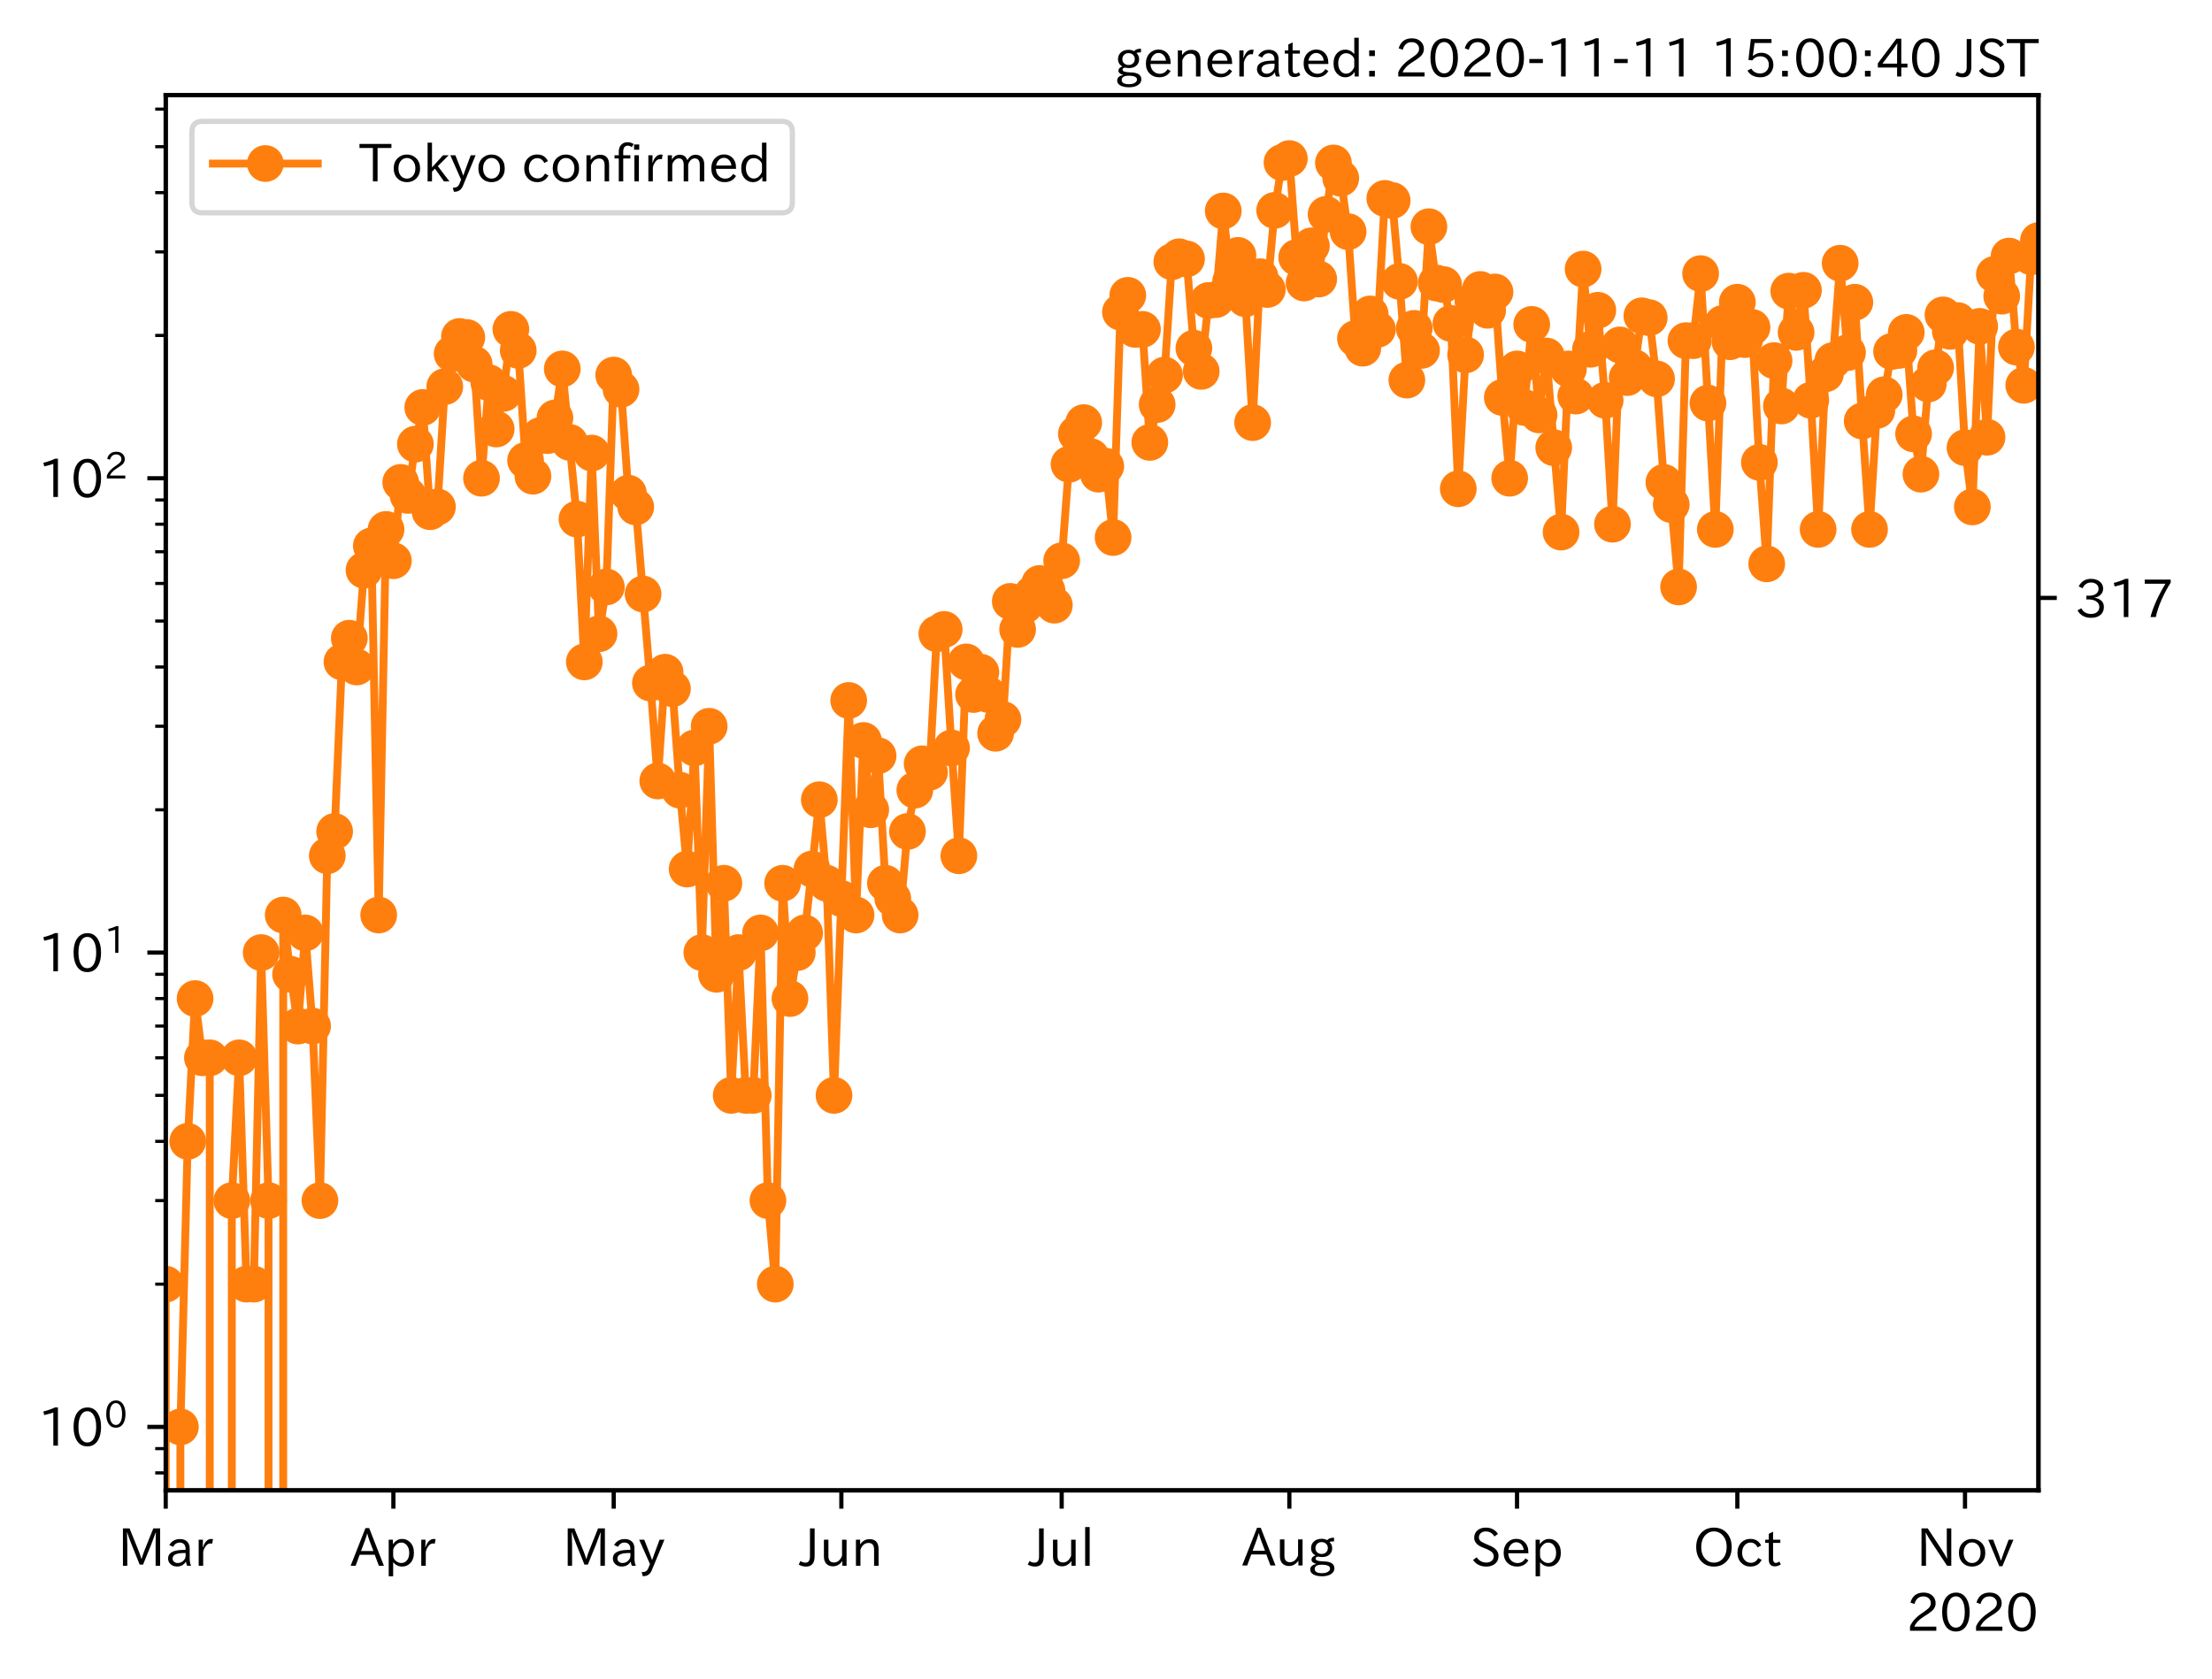 <?xml version="1.0" encoding="utf-8" standalone="no"?>
<!DOCTYPE svg PUBLIC "-//W3C//DTD SVG 1.1//EN"
  "http://www.w3.org/Graphics/SVG/1.1/DTD/svg11.dtd">
<!-- Created with matplotlib (https://matplotlib.org/) -->
<svg height="320.24pt" version="1.1" viewBox="0 0 421.815 320.24" width="421.815pt" xmlns="http://www.w3.org/2000/svg" xmlns:xlink="http://www.w3.org/1999/xlink">
 <defs>
  <style type="text/css">*{stroke-linecap:butt;stroke-linejoin:round;}</style>
 </defs>
 <g id="figure_1">
  <g id="patch_1">
   <path d="M 0 320.24 
L 421.815 320.24 
L 421.815 0 
L 0 0 
z
" style="fill:#ffffff;"/>
  </g>
  <g id="axes_1">
   <g id="patch_2">
    <path d="M 31.6 284.259 
L 388.72 284.259 
L 388.72 18.147 
L 31.6 18.147 
z
" style="fill:#ffffff;"/>
   </g>
   <g id="matplotlib.axis_1">
    <g id="xtick_1">
     <g id="line2d_1">
      <defs>
       <path d="M 0 0 
L 0 3.5 
" id="m9fa66277d2" style="stroke:#000000;stroke-width:0.8;"/>
      </defs>
      <g>
       <use style="stroke:#000000;stroke-width:0.8;" x="31.6" xlink:href="#m9fa66277d2" y="284.259"/>
      </g>
     </g>
     <g id="text_1">
      <!-- Mar -->
      <g transform="translate(22.491 298.749)scale(0.1 -0.1)">
       <defs>
        <path d="M 80.422 0.984 
L 71.828 0.984 
L 71.828 39.594 
Q 71.828 51.266 72.406 64.594 
L 72.016 64.594 
Q 68.062 53.266 63.531 41.797 
L 47.906 3.266 
L 41.406 3.266 
L 25.641 42.578 
Q 20.75 54.781 17.625 64.703 
L 17.234 64.703 
Q 17.828 48.922 17.828 39.891 
L 17.828 0.984 
L 9.516 0.984 
L 9.516 72.406 
L 22.125 72.406 
L 39.109 30.375 
Q 42.141 23 44.828 14.156 
L 45.125 14.156 
Q 47.312 22.125 50.531 30.172 
L 67.438 72.406 
L 80.422 72.406 
z
" id="IPAexGothic-77"/>
        <path d="M 49.312 0.984 
L 41.75 0.984 
Q 39.984 4.734 39.547 8.688 
L 39.203 8.688 
Q 33.547 -0.391 22.312 -0.391 
Q 14.594 -0.391 9.719 4.5 
Q 5.422 8.797 5.422 14.984 
Q 5.422 30.422 32.031 31.203 
L 38.719 31.391 
L 38.719 33.984 
Q 38.719 39.203 35.75 42.188 
Q 32.625 45.312 27.734 45.312 
Q 19.344 45.312 15.141 37.156 
L 7.719 40.578 
Q 14.656 52 27.938 52 
Q 37.109 52 42.047 46.875 
Q 46.625 42.281 46.625 33.891 
L 46.625 15.578 
Q 46.625 6.25 49.312 0.984 
z
M 38.922 25.391 
L 33.453 25.297 
Q 14.109 24.859 14.109 14.891 
Q 14.109 11.375 16.406 9.078 
Q 19.234 6.297 23.828 6.297 
Q 30.219 6.297 34.906 10.984 
Q 38.922 15.141 38.922 21 
z
" id="IPAexGothic-97"/>
        <path d="M 36.078 51.812 
L 34.578 43.266 
Q 32.906 43.609 31.594 43.609 
Q 25.828 43.609 22.078 38.188 
Q 17.391 31.344 17.391 26.172 
L 17.391 0.984 
L 8.797 0.984 
L 8.797 50.781 
L 16.891 50.781 
L 16.5 35.984 
L 16.703 35.984 
Q 22.219 52.203 32.766 52.203 
Q 34.469 52.203 36.078 51.812 
z
" id="IPAexGothic-114"/>
       </defs>
       <use xlink:href="#IPAexGothic-77"/>
       <use x="90.186" xlink:href="#IPAexGothic-97"/>
       <use x="145.166" xlink:href="#IPAexGothic-114"/>
      </g>
     </g>
    </g>
    <g id="xtick_2">
     <g id="line2d_2">
      <g>
       <use style="stroke:#000000;stroke-width:0.8;" x="75.015" xlink:href="#m9fa66277d2" y="284.259"/>
      </g>
     </g>
     <g id="text_2">
      <!-- Apr -->
      <g transform="translate(66.872 298.749)scale(0.1 -0.1)">
       <defs>
        <path d="M 63.375 0.984 
L 53.812 0.984 
L 45.906 22.016 
L 17.188 22.016 
L 9.422 0.984 
L -0.094 0.984 
L 28.219 72.906 
L 35.297 72.906 
z
M 43.406 29.109 
L 36.188 48.094 
Q 33.203 56.062 31.688 62.5 
L 31.391 62.5 
Q 29.641 55.672 26.812 48.094 
L 19.734 29.109 
z
" id="IPAexGothic-65"/>
        <path d="M 16.797 42 
Q 23.828 52.203 34.469 52.203 
Q 43.266 52.203 49.562 45.906 
Q 56.891 38.578 56.891 25.688 
Q 56.891 13.141 49.656 5.812 
Q 43.359 -0.484 34.375 -0.484 
Q 24.516 -0.484 17.281 7.766 
L 17.281 -19 
L 8.797 -19 
L 8.797 50.781 
L 16.797 50.781 
z
M 17.281 30.469 
L 17.281 20.172 
Q 17.281 14.016 23.688 9.375 
Q 27.984 6.297 32.906 6.297 
Q 38.578 6.297 42.578 10.297 
Q 47.906 15.578 47.906 25.484 
Q 47.906 34.375 43.5 39.984 
Q 39.109 45.312 32.812 45.312 
Q 25.875 45.312 20.906 38.812 
Q 17.281 34.125 17.281 30.469 
z
" id="IPAexGothic-112"/>
       </defs>
       <use xlink:href="#IPAexGothic-65"/>
       <use x="63.721" xlink:href="#IPAexGothic-112"/>
       <use x="125.83" xlink:href="#IPAexGothic-114"/>
      </g>
     </g>
    </g>
    <g id="xtick_3">
     <g id="line2d_3">
      <g>
       <use style="stroke:#000000;stroke-width:0.8;" x="117.029" xlink:href="#m9fa66277d2" y="284.259"/>
      </g>
     </g>
     <g id="text_3">
      <!-- May -->
      <g transform="translate(107.309 298.749)scale(0.1 -0.1)">
       <defs>
        <path d="M 48.781 50.781 
L 24.609 -7.625 
Q 19.969 -18.797 8.594 -18.797 
L 7.469 -18.797 
L 5.375 -10.984 
L 6.984 -10.984 
Q 15.141 -10.984 17.969 -3.719 
L 21.188 4.297 
L 0.594 50.781 
L 10.297 50.781 
L 21.297 22.797 
Q 23.875 16.016 25.094 12.203 
L 25.391 12.203 
Q 27.344 18.266 29.109 22.797 
L 39.5 50.781 
z
" id="IPAexGothic-121"/>
       </defs>
       <use xlink:href="#IPAexGothic-77"/>
       <use x="90.186" xlink:href="#IPAexGothic-97"/>
       <use x="145.166" xlink:href="#IPAexGothic-121"/>
      </g>
     </g>
    </g>
    <g id="xtick_4">
     <g id="line2d_4">
      <g>
       <use style="stroke:#000000;stroke-width:0.8;" x="160.443" xlink:href="#m9fa66277d2" y="284.259"/>
      </g>
     </g>
     <g id="text_4">
      <!-- Jun -->
      <g transform="translate(152.503 298.749)scale(0.1 -0.1)">
       <defs>
        <path d="M 28.422 72.406 
L 28.422 19.281 
Q 28.422 -0.484 11.922 -0.484 
Q 4.734 -0.484 -1.953 3.266 
L 1.312 10.062 
Q 5.906 6.984 10.844 6.984 
Q 19.531 6.984 19.531 18.797 
L 19.531 72.406 
z
" id="IPAexGothic-74"/>
        <path d="M 51.312 0.984 
L 43.312 0.984 
L 43.312 10.062 
Q 35.938 0 25.391 0 
Q 16.75 0 11.922 5.859 
Q 8.109 10.594 8.109 19.391 
L 8.109 50.781 
L 16.703 50.781 
L 16.703 19.672 
Q 16.703 7.281 27.094 7.281 
Q 37.594 7.281 42.719 20.172 
L 42.719 50.781 
L 51.312 50.781 
z
" id="IPAexGothic-117"/>
        <path d="M 52 0.984 
L 43.406 0.984 
L 43.406 31.891 
Q 43.406 44.578 32.906 44.578 
Q 22.312 44.578 17.391 31.891 
L 17.391 0.984 
L 8.797 0.984 
L 8.797 50.781 
L 16.797 50.781 
L 16.797 41.797 
Q 23.828 51.812 34.719 51.812 
Q 52 51.812 52 32.375 
z
" id="IPAexGothic-110"/>
       </defs>
       <use xlink:href="#IPAexGothic-74"/>
       <use x="37.988" xlink:href="#IPAexGothic-117"/>
       <use x="98.389" xlink:href="#IPAexGothic-110"/>
      </g>
     </g>
    </g>
    <g id="xtick_5">
     <g id="line2d_5">
      <g>
       <use style="stroke:#000000;stroke-width:0.8;" x="202.457" xlink:href="#m9fa66277d2" y="284.259"/>
      </g>
     </g>
     <g id="text_5">
      <!-- Jul -->
      <g transform="translate(196.188 298.749)scale(0.1 -0.1)">
       <defs>
        <path d="M 17.672 0.984 
L 9.078 0.984 
L 9.078 74.906 
L 17.672 74.906 
z
" id="IPAexGothic-108"/>
       </defs>
       <use xlink:href="#IPAexGothic-74"/>
       <use x="37.988" xlink:href="#IPAexGothic-117"/>
       <use x="98.389" xlink:href="#IPAexGothic-108"/>
      </g>
     </g>
    </g>
    <g id="xtick_6">
     <g id="line2d_6">
      <g>
       <use style="stroke:#000000;stroke-width:0.8;" x="245.872" xlink:href="#m9fa66277d2" y="284.259"/>
      </g>
     </g>
     <g id="text_6">
      <!-- Aug -->
      <g transform="translate(236.89 298.691)scale(0.1 -0.1)">
       <defs>
        <path d="M 20.797 17.969 
Q 15.719 17.531 15.719 14.062 
Q 15.719 9.578 27.547 8.984 
L 33.297 8.688 
Q 51.609 7.766 51.609 -4.594 
Q 51.609 -10.938 45.703 -14.984 
Q 39.359 -19.578 28.031 -19.578 
Q 17.781 -19.578 11.531 -16.062 
Q 5.516 -12.641 5.516 -6.688 
Q 5.516 1.312 16.797 3.859 
L 16.797 4.203 
Q 7.906 6.453 7.906 12.156 
Q 7.906 17.438 15.531 20.266 
Q 7.125 24.609 7.125 34.078 
Q 7.125 41.406 12.016 46.297 
Q 17.625 51.906 27.156 51.906 
Q 33.203 51.906 37.844 49.266 
Q 41.406 53.953 50.922 54.109 
L 50.922 47.078 
Q 44.344 46.922 42.234 45.906 
Q 47.406 40.828 47.406 33.891 
Q 47.406 27 42.719 22.266 
Q 37.5 17.094 28.328 17.094 
Q 24.422 17.094 20.797 17.969 
z
M 27.094 45.609 
Q 22.016 45.609 18.703 42.281 
Q 15.438 39.016 15.438 34.078 
Q 15.438 29.25 18.5 26.312 
Q 21.828 23 27.438 23 
Q 32.719 23 35.891 26.219 
Q 39.109 29.391 39.109 34.422 
Q 39.109 39.016 35.891 42.188 
Q 32.516 45.609 27.094 45.609 
z
M 27.391 2.484 
Q 14.109 2.484 14.109 -5.719 
Q 14.109 -13.672 28.125 -13.672 
Q 37.156 -13.672 41.219 -9.469 
Q 43.312 -7.516 43.312 -4.891 
Q 43.312 2.484 27.391 2.484 
z
" id="IPAexGothic-103"/>
       </defs>
       <use xlink:href="#IPAexGothic-65"/>
       <use x="63.721" xlink:href="#IPAexGothic-117"/>
       <use x="124.121" xlink:href="#IPAexGothic-103"/>
      </g>
     </g>
    </g>
    <g id="xtick_7">
     <g id="line2d_7">
      <g>
       <use style="stroke:#000000;stroke-width:0.8;" x="289.287" xlink:href="#m9fa66277d2" y="284.259"/>
      </g>
     </g>
     <g id="text_7">
      <!-- Sep -->
      <g transform="translate(280.412 298.749)scale(0.1 -0.1)">
       <defs>
        <path d="M 45.609 56.891 
Q 40.047 66.547 28.953 66.547 
Q 22.703 66.547 18.953 62.641 
Q 16.062 59.422 16.062 55.219 
Q 16.062 50.594 19.781 47.609 
Q 22.562 45.516 31 42 
L 34.375 40.578 
Q 45.703 36.031 49.859 30.516 
Q 53.469 25.688 53.469 19.672 
Q 53.469 10.062 46.391 4.5 
Q 39.984 -0.484 30.172 -0.484 
Q 13.766 -0.484 4.891 11.969 
L 11.766 17.188 
Q 18.797 7.172 30.281 7.172 
Q 35.75 7.172 39.594 9.766 
Q 44.391 13.234 44.391 19 
Q 44.391 23.484 40.875 27 
Q 37.109 30.609 27 34.469 
L 24.078 35.594 
Q 7.078 42.094 7.078 54.391 
Q 7.078 62.594 12.594 67.922 
Q 18.797 73.828 29.109 73.828 
Q 44.391 73.828 52.484 61.812 
z
" id="IPAexGothic-83"/>
        <path d="M 13.484 24.906 
Q 13.922 16.266 18.891 11.281 
Q 23.969 6.203 31.203 6.203 
Q 40.719 6.203 46.297 15.094 
L 51.906 11.375 
Q 44.828 -0.484 30.172 -0.484 
Q 19.094 -0.484 11.969 6.594 
Q 4.781 13.812 4.781 25.641 
Q 4.781 38.188 12.312 45.703 
Q 19 52.391 29 52.391 
Q 38.422 52.391 44.781 46.188 
Q 51.906 38.969 51.906 26.906 
L 51.906 24.906 
z
M 43.062 31.203 
Q 42.328 37.984 38.281 41.891 
Q 34.281 45.906 28.812 45.906 
Q 22.469 45.906 17.969 40.484 
Q 14.891 36.812 13.969 31.203 
z
" id="IPAexGothic-101"/>
       </defs>
       <use xlink:href="#IPAexGothic-83"/>
       <use x="58.496" xlink:href="#IPAexGothic-101"/>
       <use x="115.381" xlink:href="#IPAexGothic-112"/>
      </g>
     </g>
    </g>
    <g id="xtick_8">
     <g id="line2d_8">
      <g>
       <use style="stroke:#000000;stroke-width:0.8;" x="331.301" xlink:href="#m9fa66277d2" y="284.259"/>
      </g>
     </g>
     <g id="text_8">
      <!-- Oct -->
      <g transform="translate(322.866 298.749)scale(0.1 -0.1)">
       <defs>
        <path d="M 39.703 73.828 
Q 54 73.828 63.188 64.656 
Q 73.578 54.25 73.578 36.422 
Q 73.578 19.047 62.984 8.594 
Q 53.906 -0.484 39.703 -0.484 
Q 25.594 -0.484 16.5 8.594 
Q 5.906 19.047 5.906 36.812 
Q 5.906 54.203 16.312 64.656 
Q 25.484 73.828 39.703 73.828 
z
M 39.703 66.656 
Q 30.516 66.656 23.922 60.062 
Q 15.531 51.609 15.531 36.719 
Q 15.531 21.734 23.922 13.484 
Q 30.422 6.984 39.703 6.984 
Q 48.922 6.984 55.562 13.484 
Q 63.969 21.875 63.969 37.109 
Q 63.969 51.516 55.469 60.062 
Q 49.031 66.656 39.703 66.656 
z
" id="IPAexGothic-79"/>
        <path d="M 51.078 12.25 
Q 44.281 -0.484 29.688 -0.484 
Q 19.188 -0.484 12.312 6.391 
Q 4.891 13.922 4.891 25.984 
Q 4.891 37.938 12.312 45.516 
Q 19.094 52.297 29.391 52.297 
Q 43.953 52.297 50.094 39.703 
L 43.172 36.078 
Q 38.812 45.312 29.688 45.312 
Q 23.688 45.312 19.281 40.922 
Q 13.766 35.406 13.766 25.781 
Q 13.766 16.703 19.094 11.375 
Q 23.781 6.688 30.562 6.688 
Q 39.797 6.688 44.484 15.875 
z
" id="IPAexGothic-99"/>
        <path d="M 33.203 3.766 
Q 27.641 -0.094 21.828 -0.094 
Q 10.203 -0.094 10.203 12.984 
L 10.203 44.672 
L 3.422 44.672 
L 3.422 50.781 
L 10.203 50.781 
L 10.203 61.969 
L 18.406 66.062 
L 18.406 50.781 
L 32.234 50.781 
L 32.234 44.672 
L 18.406 44.672 
L 18.406 14.156 
Q 18.406 6.5 23.641 6.5 
Q 27.156 6.5 30.328 9.188 
z
" id="IPAexGothic-116"/>
       </defs>
       <use xlink:href="#IPAexGothic-79"/>
       <use x="79.688" xlink:href="#IPAexGothic-99"/>
       <use x="134.082" xlink:href="#IPAexGothic-116"/>
      </g>
     </g>
    </g>
    <g id="xtick_9">
     <g id="line2d_9">
      <g>
       <use style="stroke:#000000;stroke-width:0.8;" x="374.715" xlink:href="#m9fa66277d2" y="284.259"/>
      </g>
     </g>
     <g id="text_9">
      <!-- Nov -->
      <g transform="translate(365.467 298.749)scale(0.1 -0.1)">
       <defs>
        <path d="M 66.312 0.984 
L 58.297 0.984 
L 26.516 49.219 
Q 22.906 54.688 17.828 64.016 
L 17.438 64.016 
L 17.625 59.328 
Q 18.109 43.797 18.109 38.578 
L 18.109 0.984 
L 9.516 0.984 
L 9.516 72.406 
L 21.344 72.406 
L 48.641 30.906 
Q 53.953 22.609 58.016 15.094 
L 58.406 15.094 
Q 57.719 29.641 57.719 38.578 
L 57.719 72.406 
L 66.312 72.406 
z
" id="IPAexGothic-78"/>
        <path d="M 29.984 52.203 
Q 40.531 52.203 47.75 45.125 
Q 55.172 37.703 55.172 25.594 
Q 55.172 13.875 47.906 6.594 
Q 40.766 -0.484 29.984 -0.484 
Q 19.188 -0.484 12.203 6.5 
Q 4.891 13.766 4.891 25.875 
Q 4.891 37.703 12.312 45.125 
Q 19.391 52.203 29.984 52.203 
z
M 29.984 45.609 
Q 23.734 45.609 19.391 41.109 
Q 13.875 35.594 13.875 25.781 
Q 13.875 16.109 19.281 10.688 
Q 23.688 6.297 29.984 6.297 
Q 36.422 6.297 40.766 10.797 
Q 46.188 16.219 46.188 26.125 
Q 46.188 35.453 40.672 41.109 
Q 36.188 45.609 29.984 45.609 
z
" id="IPAexGothic-111"/>
        <path d="M 48.484 50.781 
L 27.297 0.094 
L 21.484 0.094 
L 0.391 50.781 
L 9.812 50.781 
L 20.906 21.688 
L 23.781 13.188 
L 24.516 10.984 
L 24.812 10.984 
Q 25.641 13.812 28.469 21.688 
L 39.312 50.781 
z
" id="IPAexGothic-118"/>
       </defs>
       <use xlink:href="#IPAexGothic-78"/>
       <use x="75.977" xlink:href="#IPAexGothic-111"/>
       <use x="136.377" xlink:href="#IPAexGothic-118"/>
      </g>
     </g>
    </g>
    <g id="text_10">
     <!-- 2020 -->
     <g transform="translate(363.526 311.14)scale(0.1 -0.1)">
      <defs>
       <path d="M 57.172 0.984 
L 6.984 0.984 
L 6.984 9.281 
Q 12.891 23.047 29.594 34.422 
L 32.375 36.281 
Q 40.922 42.141 43.609 45.406 
Q 46.688 49.266 46.688 53.812 
Q 46.688 58.938 43.062 62.547 
Q 39.062 66.547 32.562 66.547 
Q 19.531 66.547 15.484 52 
L 7.766 54.781 
Q 13.328 73.828 33.062 73.828 
Q 43.844 73.828 50.25 67.438 
Q 55.859 61.672 55.859 53.516 
Q 55.859 47.469 52.25 42.531 
Q 48.922 37.75 36.969 30.281 
L 34.859 29 
Q 19.625 19.578 15.281 8.891 
L 57.172 8.891 
z
" id="IPAexGothic-50"/>
       <path d="M 31.844 73.828 
Q 45.016 73.828 52.094 61.625 
Q 57.719 51.953 57.719 36.625 
Q 57.719 21.438 52.094 11.578 
Q 45.125 -0.484 31.5 -0.484 
Q 17.922 -0.484 10.938 11.578 
Q 5.328 21.438 5.328 36.719 
Q 5.328 58.016 15.625 67.719 
Q 22.172 73.828 31.844 73.828 
z
M 31.5 66.656 
Q 23.688 66.656 19.188 58.734 
Q 14.594 50.734 14.594 36.625 
Q 14.594 22.75 19.094 14.797 
Q 23.641 6.984 31.5 6.984 
Q 40.922 6.984 45.453 18.016 
Q 48.438 25.344 48.438 37.109 
Q 48.438 50.875 43.844 58.734 
Q 39.203 66.656 31.5 66.656 
z
" id="IPAexGothic-48"/>
      </defs>
      <use xlink:href="#IPAexGothic-50"/>
      <use x="62.988" xlink:href="#IPAexGothic-48"/>
      <use x="125.977" xlink:href="#IPAexGothic-50"/>
      <use x="188.965" xlink:href="#IPAexGothic-48"/>
     </g>
    </g>
   </g>
   <g id="matplotlib.axis_2">
    <g id="ytick_1">
     <g id="line2d_10">
      <defs>
       <path d="M 0 0 
L -3.5 0 
" id="m82c1f503e1" style="stroke:#000000;stroke-width:0.8;"/>
      </defs>
      <g>
       <use style="stroke:#000000;stroke-width:0.8;" x="31.6" xlink:href="#m82c1f503e1" y="272.163"/>
      </g>
     </g>
     <g id="text_11">
      <!-- $\mathdefault{10^{0}}$ -->
      <g transform="translate(7.2 275.908)scale(0.1 -0.1)">
       <defs>
        <path d="M 38.484 0.984 
L 29.688 0.984 
L 29.688 64.109 
Q 21.438 61.281 12.312 59.328 
L 10.688 66.109 
Q 23.734 69.391 32.906 73.922 
L 38.484 73.922 
z
" id="IPAexGothic-49"/>
       </defs>
       <use transform="translate(0 0.773)" xlink:href="#IPAexGothic-49"/>
       <use transform="translate(62.988 0.773)" xlink:href="#IPAexGothic-48"/>
       <use transform="translate(126.865 36.32)scale(0.7)" xlink:href="#IPAexGothic-48"/>
      </g>
     </g>
    </g>
    <g id="ytick_2">
     <g id="line2d_11">
      <g>
       <use style="stroke:#000000;stroke-width:0.8;" x="31.6" xlink:href="#m82c1f503e1" y="181.689"/>
      </g>
     </g>
     <g id="text_12">
      <!-- $\mathdefault{10^{1}}$ -->
      <g transform="translate(7.2 185.435)scale(0.1 -0.1)">
       <use transform="translate(0 0.708)" xlink:href="#IPAexGothic-49"/>
       <use transform="translate(62.988 0.708)" xlink:href="#IPAexGothic-48"/>
       <use transform="translate(126.865 36.255)scale(0.7)" xlink:href="#IPAexGothic-49"/>
      </g>
     </g>
    </g>
    <g id="ytick_3">
     <g id="line2d_12">
      <g>
       <use style="stroke:#000000;stroke-width:0.8;" x="31.6" xlink:href="#m82c1f503e1" y="91.216"/>
      </g>
     </g>
     <g id="text_13">
      <!-- $\mathdefault{10^{2}}$ -->
      <g transform="translate(7.2 94.962)scale(0.1 -0.1)">
       <use transform="translate(0 0.773)" xlink:href="#IPAexGothic-49"/>
       <use transform="translate(62.988 0.773)" xlink:href="#IPAexGothic-48"/>
       <use transform="translate(126.865 36.32)scale(0.7)" xlink:href="#IPAexGothic-50"/>
      </g>
     </g>
    </g>
    <g id="ytick_4">
     <g id="line2d_13">
      <defs>
       <path d="M 0 0 
L -2 0 
" id="me4995807df" style="stroke:#000000;stroke-width:0.6;"/>
      </defs>
      <g>
       <use style="stroke:#000000;stroke-width:0.6;" x="31.6" xlink:href="#me4995807df" y="280.93"/>
      </g>
     </g>
    </g>
    <g id="ytick_5">
     <g id="line2d_14">
      <g>
       <use style="stroke:#000000;stroke-width:0.6;" x="31.6" xlink:href="#me4995807df" y="276.302"/>
      </g>
     </g>
    </g>
    <g id="ytick_6">
     <g id="line2d_15">
      <g>
       <use style="stroke:#000000;stroke-width:0.6;" x="31.6" xlink:href="#me4995807df" y="244.927"/>
      </g>
     </g>
    </g>
    <g id="ytick_7">
     <g id="line2d_16">
      <g>
       <use style="stroke:#000000;stroke-width:0.6;" x="31.6" xlink:href="#me4995807df" y="228.996"/>
      </g>
     </g>
    </g>
    <g id="ytick_8">
     <g id="line2d_17">
      <g>
       <use style="stroke:#000000;stroke-width:0.6;" x="31.6" xlink:href="#me4995807df" y="217.692"/>
      </g>
     </g>
    </g>
    <g id="ytick_9">
     <g id="line2d_18">
      <g>
       <use style="stroke:#000000;stroke-width:0.6;" x="31.6" xlink:href="#me4995807df" y="208.925"/>
      </g>
     </g>
    </g>
    <g id="ytick_10">
     <g id="line2d_19">
      <g>
       <use style="stroke:#000000;stroke-width:0.6;" x="31.6" xlink:href="#me4995807df" y="201.761"/>
      </g>
     </g>
    </g>
    <g id="ytick_11">
     <g id="line2d_20">
      <g>
       <use style="stroke:#000000;stroke-width:0.6;" x="31.6" xlink:href="#me4995807df" y="195.704"/>
      </g>
     </g>
    </g>
    <g id="ytick_12">
     <g id="line2d_21">
      <g>
       <use style="stroke:#000000;stroke-width:0.6;" x="31.6" xlink:href="#me4995807df" y="190.457"/>
      </g>
     </g>
    </g>
    <g id="ytick_13">
     <g id="line2d_22">
      <g>
       <use style="stroke:#000000;stroke-width:0.6;" x="31.6" xlink:href="#me4995807df" y="185.829"/>
      </g>
     </g>
    </g>
    <g id="ytick_14">
     <g id="line2d_23">
      <g>
       <use style="stroke:#000000;stroke-width:0.6;" x="31.6" xlink:href="#me4995807df" y="154.454"/>
      </g>
     </g>
    </g>
    <g id="ytick_15">
     <g id="line2d_24">
      <g>
       <use style="stroke:#000000;stroke-width:0.6;" x="31.6" xlink:href="#me4995807df" y="138.523"/>
      </g>
     </g>
    </g>
    <g id="ytick_16">
     <g id="line2d_25">
      <g>
       <use style="stroke:#000000;stroke-width:0.6;" x="31.6" xlink:href="#me4995807df" y="127.219"/>
      </g>
     </g>
    </g>
    <g id="ytick_17">
     <g id="line2d_26">
      <g>
       <use style="stroke:#000000;stroke-width:0.6;" x="31.6" xlink:href="#me4995807df" y="118.451"/>
      </g>
     </g>
    </g>
    <g id="ytick_18">
     <g id="line2d_27">
      <g>
       <use style="stroke:#000000;stroke-width:0.6;" x="31.6" xlink:href="#me4995807df" y="111.288"/>
      </g>
     </g>
    </g>
    <g id="ytick_19">
     <g id="line2d_28">
      <g>
       <use style="stroke:#000000;stroke-width:0.6;" x="31.6" xlink:href="#me4995807df" y="105.231"/>
      </g>
     </g>
    </g>
    <g id="ytick_20">
     <g id="line2d_29">
      <g>
       <use style="stroke:#000000;stroke-width:0.6;" x="31.6" xlink:href="#me4995807df" y="99.984"/>
      </g>
     </g>
    </g>
    <g id="ytick_21">
     <g id="line2d_30">
      <g>
       <use style="stroke:#000000;stroke-width:0.6;" x="31.6" xlink:href="#me4995807df" y="95.356"/>
      </g>
     </g>
    </g>
    <g id="ytick_22">
     <g id="line2d_31">
      <g>
       <use style="stroke:#000000;stroke-width:0.6;" x="31.6" xlink:href="#me4995807df" y="63.981"/>
      </g>
     </g>
    </g>
    <g id="ytick_23">
     <g id="line2d_32">
      <g>
       <use style="stroke:#000000;stroke-width:0.6;" x="31.6" xlink:href="#me4995807df" y="48.05"/>
      </g>
     </g>
    </g>
    <g id="ytick_24">
     <g id="line2d_33">
      <g>
       <use style="stroke:#000000;stroke-width:0.6;" x="31.6" xlink:href="#me4995807df" y="36.746"/>
      </g>
     </g>
    </g>
    <g id="ytick_25">
     <g id="line2d_34">
      <g>
       <use style="stroke:#000000;stroke-width:0.6;" x="31.6" xlink:href="#me4995807df" y="27.978"/>
      </g>
     </g>
    </g>
    <g id="ytick_26">
     <g id="line2d_35">
      <g>
       <use style="stroke:#000000;stroke-width:0.6;" x="31.6" xlink:href="#me4995807df" y="20.814"/>
      </g>
     </g>
    </g>
   </g>
   <g id="line2d_36">
    <path clip-path="url(#p4c47ef317c)" d="M 7.791 321.24 
L 7.792 272.163 
L 9.192 244.927 
L 10.593 190.457 
L 11.993 208.925 
L 11.995 321.24 
M 14.793 321.24 
L 14.794 228.996 
L 16.195 228.996 
L 16.196 321.24 
M 18.994 321.24 
L 18.996 228.996 
L 20.396 272.163 
L 20.397 321.24 
M 23.196 321.24 
L 23.197 228.996 
L 23.199 321.24 
M 25.997 321.24 
L 25.998 228.996 
L 27.399 272.163 
L 27.399 321.24 
M 30.199 321.24 
L 30.2 272.163 
L 31.6 244.927 
L 31.601 321.24 
M 34.4 321.24 
L 34.401 272.163 
L 35.801 217.692 
L 37.202 190.457 
L 38.602 201.761 
L 40.003 201.761 
L 40.005 321.24 
M 44.203 321.24 
L 44.204 228.996 
L 45.605 201.761 
L 47.005 244.927 
L 48.406 244.927 
L 49.806 181.689 
L 51.207 228.996 
L 51.208 321.24 
M 54.005 321.24 
L 54.008 174.526 
L 55.408 185.829 
L 56.808 195.704 
L 58.209 177.945 
L 59.609 195.704 
L 61.01 228.996 
L 62.41 163.222 
L 63.811 158.594 
L 65.211 126.249 
L 66.612 121.728 
L 68.012 127.219 
L 69.413 108.752 
L 70.813 104.124 
L 72.214 174.526 
L 73.614 100.979 
L 75.015 106.952 
L 76.415 92.01 
L 77.816 94.493 
L 79.216 84.713 
L 80.616 77.716 
L 82.017 97.602 
L 83.417 96.688 
L 84.818 73.744 
L 86.218 67.472 
L 87.619 64.178 
L 89.019 64.376 
L 90.42 69.453 
L 91.82 91.216 
L 93.221 72.995 
L 94.621 81.825 
L 96.022 75.024 
L 97.422 62.82 
L 98.823 66.833 
L 100.223 87.83 
L 101.624 90.825 
L 103.024 83.082 
L 104.424 83.082 
L 105.825 79.717 
L 107.225 70.367 
L 110.026 99.014 
L 111.427 126.249 
L 112.827 86.414 
L 114.228 120.883 
L 115.628 111.948 
L 117.029 71.54 
L 118.429 74.251 
L 119.83 94.068 
L 121.23 96.688 
L 124.031 130.282 
L 125.432 148.963 
L 126.832 128.214 
L 128.232 131.359 
L 129.633 150.709 
L 131.033 165.758 
L 132.434 142.663 
L 133.834 181.689 
L 135.235 138.523 
L 136.635 185.829 
L 138.036 168.469 
L 139.436 208.925 
L 140.837 181.689 
L 142.237 208.925 
L 143.638 208.925 
L 145.038 177.945 
L 146.439 228.996 
L 147.839 244.927 
L 149.24 168.469 
L 150.64 190.457 
L 152.04 181.689 
L 153.441 177.945 
L 154.841 165.758 
L 156.242 152.537 
L 157.642 168.469 
L 159.043 208.925 
L 161.844 133.605 
L 163.244 174.526 
L 164.645 141.234 
L 166.045 154.454 
L 167.446 144.146 
L 168.846 168.469 
L 171.647 174.526 
L 173.048 158.594 
L 174.448 150.709 
L 175.848 145.687 
L 177.249 147.291 
L 178.649 120.883 
L 180.05 120.055 
L 181.45 142.663 
L 182.851 163.222 
L 184.251 126.249 
L 185.652 132.466 
L 187.052 128.214 
L 188.453 132.466 
L 189.853 139.855 
L 191.254 137.234 
L 192.654 114.707 
L 194.055 120.055 
L 195.455 115.427 
L 198.256 111.288 
L 199.656 112.62 
L 201.057 115.427 
L 202.457 106.952 
L 203.858 88.558 
L 205.258 82.764 
L 206.659 80.606 
L 208.059 87.116 
L 209.46 90.438 
L 210.86 88.927 
L 212.261 102.52 
L 213.661 59.528 
L 215.062 56.329 
L 216.462 62.82 
L 217.863 62.82 
L 219.263 84.381 
L 220.664 77.163 
L 222.064 71.54 
L 223.464 49.927 
L 224.865 48.977 
L 226.265 49.382 
L 227.666 66.412 
L 229.066 70.832 
L 230.467 57.312 
L 231.867 57.146 
L 233.268 40.236 
L 234.668 53.672 
L 236.069 48.71 
L 237.469 56.981 
L 238.87 80.606 
L 240.27 52.776 
L 241.671 55.213 
L 243.071 40.129 
L 244.472 30.999 
L 245.872 30.243 
L 247.272 49.112 
L 248.673 53.976 
L 250.073 46.888 
L 251.474 53.222 
L 252.874 40.886 
L 254.275 31.084 
L 255.675 33.996 
L 257.076 44.186 
L 258.476 64.575 
L 259.877 66.412 
L 261.277 59.881 
L 262.678 62.82 
L 264.078 37.842 
L 265.479 38.248 
L 266.879 53.672 
L 268.28 72.504 
L 269.68 62.629 
L 271.08 66.833 
L 272.481 43.247 
L 273.881 53.976 
L 275.282 54.282 
L 276.682 61.692 
L 278.083 93.232 
L 279.483 67.687 
L 280.884 57.478 
L 282.284 55.213 
L 283.685 59.179 
L 285.085 55.688 
L 286.486 75.812 
L 287.886 91.216 
L 289.287 70.367 
L 290.687 77.716 
L 292.088 61.877 
L 293.488 79.135 
L 294.888 67.903 
L 297.689 101.486 
L 299.09 70.367 
L 300.49 75.548 
L 301.891 51.326 
L 303.291 66.622 
L 304.692 59.179 
L 306.092 76.347 
L 307.493 99.984 
L 308.893 65.79 
L 310.294 72.019 
L 311.694 70.136 
L 313.095 60.236 
L 314.495 60.595 
L 315.896 72.261 
L 317.296 92.01 
L 318.696 96.239 
L 320.097 111.948 
L 321.497 64.976 
L 322.898 64.976 
L 324.298 52.189 
L 327.099 100.979 
L 328.5 61.692 
L 329.9 65.178 
L 331.301 57.645 
L 332.701 64.775 
L 334.102 62.44 
L 335.502 88.192 
L 336.903 107.543 
L 338.303 68.781 
L 339.704 77.438 
L 341.104 55.529 
L 342.504 63.396 
L 343.905 55.371 
L 345.305 76.347 
L 346.706 100.979 
L 348.106 71.302 
L 349.507 68.781 
L 350.907 50.203 
L 352.308 67.257 
L 353.708 57.645 
L 355.109 80.308 
L 356.509 100.979 
L 357.91 78.277 
L 359.31 75.285 
L 360.711 67.044 
L 362.111 66.833 
L 363.512 63.396 
L 364.912 82.764 
L 366.312 90.438 
L 367.713 73.243 
L 369.113 70.136 
L 370.514 60.058 
L 371.914 63.203 
L 373.315 61.14 
L 374.715 85.385 
L 376.116 96.688 
L 377.516 62.252 
L 378.917 83.403 
L 380.317 52.335 
L 381.718 56.491 
L 383.118 48.843 
L 384.519 66.204 
L 385.919 73.493 
L 387.32 48.977 
L 388.72 45.884 
L 388.72 45.884 
" style="fill:none;stroke:#ff7f0e;stroke-linecap:square;stroke-width:1.5;"/>
    <defs>
     <path d="M 0 3 
C 0.796 3 1.559 2.684 2.121 2.121 
C 2.684 1.559 3 0.796 3 0 
C 3 -0.796 2.684 -1.559 2.121 -2.121 
C 1.559 -2.684 0.796 -3 0 -3 
C -0.796 -3 -1.559 -2.684 -2.121 -2.121 
C -2.684 -1.559 -3 -0.796 -3 0 
C -3 0.796 -2.684 1.559 -2.121 2.121 
C -1.559 2.684 -0.796 3 0 3 
z
" id="m8f4404dc9c" style="stroke:#ff7f0e;"/>
    </defs>
    <g clip-path="url(#p4c47ef317c)">
     <use style="fill:#ff7f0e;stroke:#ff7f0e;" x="7.439" xlink:href="#m8f4404dc9c" y="23058.271"/>
     <use style="fill:#ff7f0e;stroke:#ff7f0e;" x="7.792" xlink:href="#m8f4404dc9c" y="272.163"/>
     <use style="fill:#ff7f0e;stroke:#ff7f0e;" x="9.192" xlink:href="#m8f4404dc9c" y="244.927"/>
     <use style="fill:#ff7f0e;stroke:#ff7f0e;" x="10.593" xlink:href="#m8f4404dc9c" y="190.457"/>
     <use style="fill:#ff7f0e;stroke:#ff7f0e;" x="11.993" xlink:href="#m8f4404dc9c" y="208.925"/>
     <use style="fill:#ff7f0e;stroke:#ff7f0e;" x="12.347" xlink:href="#m8f4404dc9c" y="23058.271"/>
     <use style="fill:#ff7f0e;stroke:#ff7f0e;" x="14.441" xlink:href="#m8f4404dc9c" y="23058.271"/>
     <use style="fill:#ff7f0e;stroke:#ff7f0e;" x="14.794" xlink:href="#m8f4404dc9c" y="228.996"/>
     <use style="fill:#ff7f0e;stroke:#ff7f0e;" x="16.195" xlink:href="#m8f4404dc9c" y="228.996"/>
     <use style="fill:#ff7f0e;stroke:#ff7f0e;" x="16.548" xlink:href="#m8f4404dc9c" y="23058.271"/>
     <use style="fill:#ff7f0e;stroke:#ff7f0e;" x="18.643" xlink:href="#m8f4404dc9c" y="23058.271"/>
     <use style="fill:#ff7f0e;stroke:#ff7f0e;" x="18.996" xlink:href="#m8f4404dc9c" y="228.996"/>
     <use style="fill:#ff7f0e;stroke:#ff7f0e;" x="20.396" xlink:href="#m8f4404dc9c" y="272.163"/>
     <use style="fill:#ff7f0e;stroke:#ff7f0e;" x="20.749" xlink:href="#m8f4404dc9c" y="23058.271"/>
     <use style="fill:#ff7f0e;stroke:#ff7f0e;" x="22.844" xlink:href="#m8f4404dc9c" y="23058.271"/>
     <use style="fill:#ff7f0e;stroke:#ff7f0e;" x="23.197" xlink:href="#m8f4404dc9c" y="228.996"/>
     <use style="fill:#ff7f0e;stroke:#ff7f0e;" x="23.55" xlink:href="#m8f4404dc9c" y="23058.271"/>
     <use style="fill:#ff7f0e;stroke:#ff7f0e;" x="25.645" xlink:href="#m8f4404dc9c" y="23058.271"/>
     <use style="fill:#ff7f0e;stroke:#ff7f0e;" x="25.998" xlink:href="#m8f4404dc9c" y="228.996"/>
     <use style="fill:#ff7f0e;stroke:#ff7f0e;" x="27.399" xlink:href="#m8f4404dc9c" y="272.163"/>
     <use style="fill:#ff7f0e;stroke:#ff7f0e;" x="27.751" xlink:href="#m8f4404dc9c" y="23058.271"/>
     <use style="fill:#ff7f0e;stroke:#ff7f0e;" x="29.847" xlink:href="#m8f4404dc9c" y="23058.271"/>
     <use style="fill:#ff7f0e;stroke:#ff7f0e;" x="30.2" xlink:href="#m8f4404dc9c" y="272.163"/>
     <use style="fill:#ff7f0e;stroke:#ff7f0e;" x="31.6" xlink:href="#m8f4404dc9c" y="244.927"/>
     <use style="fill:#ff7f0e;stroke:#ff7f0e;" x="31.953" xlink:href="#m8f4404dc9c" y="23058.271"/>
     <use style="fill:#ff7f0e;stroke:#ff7f0e;" x="34.048" xlink:href="#m8f4404dc9c" y="23058.271"/>
     <use style="fill:#ff7f0e;stroke:#ff7f0e;" x="34.401" xlink:href="#m8f4404dc9c" y="272.163"/>
     <use style="fill:#ff7f0e;stroke:#ff7f0e;" x="35.801" xlink:href="#m8f4404dc9c" y="217.692"/>
     <use style="fill:#ff7f0e;stroke:#ff7f0e;" x="37.202" xlink:href="#m8f4404dc9c" y="190.457"/>
     <use style="fill:#ff7f0e;stroke:#ff7f0e;" x="38.602" xlink:href="#m8f4404dc9c" y="201.761"/>
     <use style="fill:#ff7f0e;stroke:#ff7f0e;" x="40.003" xlink:href="#m8f4404dc9c" y="201.761"/>
     <use style="fill:#ff7f0e;stroke:#ff7f0e;" x="40.356" xlink:href="#m8f4404dc9c" y="23058.271"/>
     <use style="fill:#ff7f0e;stroke:#ff7f0e;" x="43.851" xlink:href="#m8f4404dc9c" y="23058.271"/>
     <use style="fill:#ff7f0e;stroke:#ff7f0e;" x="44.204" xlink:href="#m8f4404dc9c" y="228.996"/>
     <use style="fill:#ff7f0e;stroke:#ff7f0e;" x="45.605" xlink:href="#m8f4404dc9c" y="201.761"/>
     <use style="fill:#ff7f0e;stroke:#ff7f0e;" x="47.005" xlink:href="#m8f4404dc9c" y="244.927"/>
     <use style="fill:#ff7f0e;stroke:#ff7f0e;" x="48.406" xlink:href="#m8f4404dc9c" y="244.927"/>
     <use style="fill:#ff7f0e;stroke:#ff7f0e;" x="49.806" xlink:href="#m8f4404dc9c" y="181.689"/>
     <use style="fill:#ff7f0e;stroke:#ff7f0e;" x="51.207" xlink:href="#m8f4404dc9c" y="228.996"/>
     <use style="fill:#ff7f0e;stroke:#ff7f0e;" x="51.56" xlink:href="#m8f4404dc9c" y="23058.271"/>
     <use style="fill:#ff7f0e;stroke:#ff7f0e;" x="53.654" xlink:href="#m8f4404dc9c" y="23058.271"/>
     <use style="fill:#ff7f0e;stroke:#ff7f0e;" x="54.008" xlink:href="#m8f4404dc9c" y="174.526"/>
     <use style="fill:#ff7f0e;stroke:#ff7f0e;" x="55.408" xlink:href="#m8f4404dc9c" y="185.829"/>
     <use style="fill:#ff7f0e;stroke:#ff7f0e;" x="56.808" xlink:href="#m8f4404dc9c" y="195.704"/>
     <use style="fill:#ff7f0e;stroke:#ff7f0e;" x="58.209" xlink:href="#m8f4404dc9c" y="177.945"/>
     <use style="fill:#ff7f0e;stroke:#ff7f0e;" x="59.609" xlink:href="#m8f4404dc9c" y="195.704"/>
     <use style="fill:#ff7f0e;stroke:#ff7f0e;" x="61.01" xlink:href="#m8f4404dc9c" y="228.996"/>
     <use style="fill:#ff7f0e;stroke:#ff7f0e;" x="62.41" xlink:href="#m8f4404dc9c" y="163.222"/>
     <use style="fill:#ff7f0e;stroke:#ff7f0e;" x="63.811" xlink:href="#m8f4404dc9c" y="158.594"/>
     <use style="fill:#ff7f0e;stroke:#ff7f0e;" x="65.211" xlink:href="#m8f4404dc9c" y="126.249"/>
     <use style="fill:#ff7f0e;stroke:#ff7f0e;" x="66.612" xlink:href="#m8f4404dc9c" y="121.728"/>
     <use style="fill:#ff7f0e;stroke:#ff7f0e;" x="68.012" xlink:href="#m8f4404dc9c" y="127.219"/>
     <use style="fill:#ff7f0e;stroke:#ff7f0e;" x="69.413" xlink:href="#m8f4404dc9c" y="108.752"/>
     <use style="fill:#ff7f0e;stroke:#ff7f0e;" x="70.813" xlink:href="#m8f4404dc9c" y="104.124"/>
     <use style="fill:#ff7f0e;stroke:#ff7f0e;" x="72.214" xlink:href="#m8f4404dc9c" y="174.526"/>
     <use style="fill:#ff7f0e;stroke:#ff7f0e;" x="73.614" xlink:href="#m8f4404dc9c" y="100.979"/>
     <use style="fill:#ff7f0e;stroke:#ff7f0e;" x="75.015" xlink:href="#m8f4404dc9c" y="106.952"/>
     <use style="fill:#ff7f0e;stroke:#ff7f0e;" x="76.415" xlink:href="#m8f4404dc9c" y="92.01"/>
     <use style="fill:#ff7f0e;stroke:#ff7f0e;" x="77.816" xlink:href="#m8f4404dc9c" y="94.493"/>
     <use style="fill:#ff7f0e;stroke:#ff7f0e;" x="79.216" xlink:href="#m8f4404dc9c" y="84.713"/>
     <use style="fill:#ff7f0e;stroke:#ff7f0e;" x="80.616" xlink:href="#m8f4404dc9c" y="77.716"/>
     <use style="fill:#ff7f0e;stroke:#ff7f0e;" x="82.017" xlink:href="#m8f4404dc9c" y="97.602"/>
     <use style="fill:#ff7f0e;stroke:#ff7f0e;" x="83.417" xlink:href="#m8f4404dc9c" y="96.688"/>
     <use style="fill:#ff7f0e;stroke:#ff7f0e;" x="84.818" xlink:href="#m8f4404dc9c" y="73.744"/>
     <use style="fill:#ff7f0e;stroke:#ff7f0e;" x="86.218" xlink:href="#m8f4404dc9c" y="67.472"/>
     <use style="fill:#ff7f0e;stroke:#ff7f0e;" x="87.619" xlink:href="#m8f4404dc9c" y="64.178"/>
     <use style="fill:#ff7f0e;stroke:#ff7f0e;" x="89.019" xlink:href="#m8f4404dc9c" y="64.376"/>
     <use style="fill:#ff7f0e;stroke:#ff7f0e;" x="90.42" xlink:href="#m8f4404dc9c" y="69.453"/>
     <use style="fill:#ff7f0e;stroke:#ff7f0e;" x="91.82" xlink:href="#m8f4404dc9c" y="91.216"/>
     <use style="fill:#ff7f0e;stroke:#ff7f0e;" x="93.221" xlink:href="#m8f4404dc9c" y="72.995"/>
     <use style="fill:#ff7f0e;stroke:#ff7f0e;" x="94.621" xlink:href="#m8f4404dc9c" y="81.825"/>
     <use style="fill:#ff7f0e;stroke:#ff7f0e;" x="96.022" xlink:href="#m8f4404dc9c" y="75.024"/>
     <use style="fill:#ff7f0e;stroke:#ff7f0e;" x="97.422" xlink:href="#m8f4404dc9c" y="62.82"/>
     <use style="fill:#ff7f0e;stroke:#ff7f0e;" x="98.823" xlink:href="#m8f4404dc9c" y="66.833"/>
     <use style="fill:#ff7f0e;stroke:#ff7f0e;" x="100.223" xlink:href="#m8f4404dc9c" y="87.83"/>
     <use style="fill:#ff7f0e;stroke:#ff7f0e;" x="101.624" xlink:href="#m8f4404dc9c" y="90.825"/>
     <use style="fill:#ff7f0e;stroke:#ff7f0e;" x="103.024" xlink:href="#m8f4404dc9c" y="83.082"/>
     <use style="fill:#ff7f0e;stroke:#ff7f0e;" x="104.424" xlink:href="#m8f4404dc9c" y="83.082"/>
     <use style="fill:#ff7f0e;stroke:#ff7f0e;" x="105.825" xlink:href="#m8f4404dc9c" y="79.717"/>
     <use style="fill:#ff7f0e;stroke:#ff7f0e;" x="107.225" xlink:href="#m8f4404dc9c" y="70.367"/>
     <use style="fill:#ff7f0e;stroke:#ff7f0e;" x="108.626" xlink:href="#m8f4404dc9c" y="84.381"/>
     <use style="fill:#ff7f0e;stroke:#ff7f0e;" x="110.026" xlink:href="#m8f4404dc9c" y="99.014"/>
     <use style="fill:#ff7f0e;stroke:#ff7f0e;" x="111.427" xlink:href="#m8f4404dc9c" y="126.249"/>
     <use style="fill:#ff7f0e;stroke:#ff7f0e;" x="112.827" xlink:href="#m8f4404dc9c" y="86.414"/>
     <use style="fill:#ff7f0e;stroke:#ff7f0e;" x="114.228" xlink:href="#m8f4404dc9c" y="120.883"/>
     <use style="fill:#ff7f0e;stroke:#ff7f0e;" x="115.628" xlink:href="#m8f4404dc9c" y="111.948"/>
     <use style="fill:#ff7f0e;stroke:#ff7f0e;" x="117.029" xlink:href="#m8f4404dc9c" y="71.54"/>
     <use style="fill:#ff7f0e;stroke:#ff7f0e;" x="118.429" xlink:href="#m8f4404dc9c" y="74.251"/>
     <use style="fill:#ff7f0e;stroke:#ff7f0e;" x="119.83" xlink:href="#m8f4404dc9c" y="94.068"/>
     <use style="fill:#ff7f0e;stroke:#ff7f0e;" x="121.23" xlink:href="#m8f4404dc9c" y="96.688"/>
     <use style="fill:#ff7f0e;stroke:#ff7f0e;" x="122.631" xlink:href="#m8f4404dc9c" y="113.303"/>
     <use style="fill:#ff7f0e;stroke:#ff7f0e;" x="124.031" xlink:href="#m8f4404dc9c" y="130.282"/>
     <use style="fill:#ff7f0e;stroke:#ff7f0e;" x="125.432" xlink:href="#m8f4404dc9c" y="148.963"/>
     <use style="fill:#ff7f0e;stroke:#ff7f0e;" x="126.832" xlink:href="#m8f4404dc9c" y="128.214"/>
     <use style="fill:#ff7f0e;stroke:#ff7f0e;" x="128.232" xlink:href="#m8f4404dc9c" y="131.359"/>
     <use style="fill:#ff7f0e;stroke:#ff7f0e;" x="129.633" xlink:href="#m8f4404dc9c" y="150.709"/>
     <use style="fill:#ff7f0e;stroke:#ff7f0e;" x="131.033" xlink:href="#m8f4404dc9c" y="165.758"/>
     <use style="fill:#ff7f0e;stroke:#ff7f0e;" x="132.434" xlink:href="#m8f4404dc9c" y="142.663"/>
     <use style="fill:#ff7f0e;stroke:#ff7f0e;" x="133.834" xlink:href="#m8f4404dc9c" y="181.689"/>
     <use style="fill:#ff7f0e;stroke:#ff7f0e;" x="135.235" xlink:href="#m8f4404dc9c" y="138.523"/>
     <use style="fill:#ff7f0e;stroke:#ff7f0e;" x="136.635" xlink:href="#m8f4404dc9c" y="185.829"/>
     <use style="fill:#ff7f0e;stroke:#ff7f0e;" x="138.036" xlink:href="#m8f4404dc9c" y="168.469"/>
     <use style="fill:#ff7f0e;stroke:#ff7f0e;" x="139.436" xlink:href="#m8f4404dc9c" y="208.925"/>
     <use style="fill:#ff7f0e;stroke:#ff7f0e;" x="140.837" xlink:href="#m8f4404dc9c" y="181.689"/>
     <use style="fill:#ff7f0e;stroke:#ff7f0e;" x="142.237" xlink:href="#m8f4404dc9c" y="208.925"/>
     <use style="fill:#ff7f0e;stroke:#ff7f0e;" x="143.638" xlink:href="#m8f4404dc9c" y="208.925"/>
     <use style="fill:#ff7f0e;stroke:#ff7f0e;" x="145.038" xlink:href="#m8f4404dc9c" y="177.945"/>
     <use style="fill:#ff7f0e;stroke:#ff7f0e;" x="146.439" xlink:href="#m8f4404dc9c" y="228.996"/>
     <use style="fill:#ff7f0e;stroke:#ff7f0e;" x="147.839" xlink:href="#m8f4404dc9c" y="244.927"/>
     <use style="fill:#ff7f0e;stroke:#ff7f0e;" x="149.24" xlink:href="#m8f4404dc9c" y="168.469"/>
     <use style="fill:#ff7f0e;stroke:#ff7f0e;" x="150.64" xlink:href="#m8f4404dc9c" y="190.457"/>
     <use style="fill:#ff7f0e;stroke:#ff7f0e;" x="152.04" xlink:href="#m8f4404dc9c" y="181.689"/>
     <use style="fill:#ff7f0e;stroke:#ff7f0e;" x="153.441" xlink:href="#m8f4404dc9c" y="177.945"/>
     <use style="fill:#ff7f0e;stroke:#ff7f0e;" x="154.841" xlink:href="#m8f4404dc9c" y="165.758"/>
     <use style="fill:#ff7f0e;stroke:#ff7f0e;" x="156.242" xlink:href="#m8f4404dc9c" y="152.537"/>
     <use style="fill:#ff7f0e;stroke:#ff7f0e;" x="157.642" xlink:href="#m8f4404dc9c" y="168.469"/>
     <use style="fill:#ff7f0e;stroke:#ff7f0e;" x="159.043" xlink:href="#m8f4404dc9c" y="208.925"/>
     <use style="fill:#ff7f0e;stroke:#ff7f0e;" x="160.443" xlink:href="#m8f4404dc9c" y="171.381"/>
     <use style="fill:#ff7f0e;stroke:#ff7f0e;" x="161.844" xlink:href="#m8f4404dc9c" y="133.605"/>
     <use style="fill:#ff7f0e;stroke:#ff7f0e;" x="163.244" xlink:href="#m8f4404dc9c" y="174.526"/>
     <use style="fill:#ff7f0e;stroke:#ff7f0e;" x="164.645" xlink:href="#m8f4404dc9c" y="141.234"/>
     <use style="fill:#ff7f0e;stroke:#ff7f0e;" x="166.045" xlink:href="#m8f4404dc9c" y="154.454"/>
     <use style="fill:#ff7f0e;stroke:#ff7f0e;" x="167.446" xlink:href="#m8f4404dc9c" y="144.146"/>
     <use style="fill:#ff7f0e;stroke:#ff7f0e;" x="168.846" xlink:href="#m8f4404dc9c" y="168.469"/>
     <use style="fill:#ff7f0e;stroke:#ff7f0e;" x="170.247" xlink:href="#m8f4404dc9c" y="171.381"/>
     <use style="fill:#ff7f0e;stroke:#ff7f0e;" x="171.647" xlink:href="#m8f4404dc9c" y="174.526"/>
     <use style="fill:#ff7f0e;stroke:#ff7f0e;" x="173.048" xlink:href="#m8f4404dc9c" y="158.594"/>
     <use style="fill:#ff7f0e;stroke:#ff7f0e;" x="174.448" xlink:href="#m8f4404dc9c" y="150.709"/>
     <use style="fill:#ff7f0e;stroke:#ff7f0e;" x="175.848" xlink:href="#m8f4404dc9c" y="145.687"/>
     <use style="fill:#ff7f0e;stroke:#ff7f0e;" x="177.249" xlink:href="#m8f4404dc9c" y="147.291"/>
     <use style="fill:#ff7f0e;stroke:#ff7f0e;" x="178.649" xlink:href="#m8f4404dc9c" y="120.883"/>
     <use style="fill:#ff7f0e;stroke:#ff7f0e;" x="180.05" xlink:href="#m8f4404dc9c" y="120.055"/>
     <use style="fill:#ff7f0e;stroke:#ff7f0e;" x="181.45" xlink:href="#m8f4404dc9c" y="142.663"/>
     <use style="fill:#ff7f0e;stroke:#ff7f0e;" x="182.851" xlink:href="#m8f4404dc9c" y="163.222"/>
     <use style="fill:#ff7f0e;stroke:#ff7f0e;" x="184.251" xlink:href="#m8f4404dc9c" y="126.249"/>
     <use style="fill:#ff7f0e;stroke:#ff7f0e;" x="185.652" xlink:href="#m8f4404dc9c" y="132.466"/>
     <use style="fill:#ff7f0e;stroke:#ff7f0e;" x="187.052" xlink:href="#m8f4404dc9c" y="128.214"/>
     <use style="fill:#ff7f0e;stroke:#ff7f0e;" x="188.453" xlink:href="#m8f4404dc9c" y="132.466"/>
     <use style="fill:#ff7f0e;stroke:#ff7f0e;" x="189.853" xlink:href="#m8f4404dc9c" y="139.855"/>
     <use style="fill:#ff7f0e;stroke:#ff7f0e;" x="191.254" xlink:href="#m8f4404dc9c" y="137.234"/>
     <use style="fill:#ff7f0e;stroke:#ff7f0e;" x="192.654" xlink:href="#m8f4404dc9c" y="114.707"/>
     <use style="fill:#ff7f0e;stroke:#ff7f0e;" x="194.055" xlink:href="#m8f4404dc9c" y="120.055"/>
     <use style="fill:#ff7f0e;stroke:#ff7f0e;" x="195.455" xlink:href="#m8f4404dc9c" y="115.427"/>
     <use style="fill:#ff7f0e;stroke:#ff7f0e;" x="196.856" xlink:href="#m8f4404dc9c" y="113.303"/>
     <use style="fill:#ff7f0e;stroke:#ff7f0e;" x="198.256" xlink:href="#m8f4404dc9c" y="111.288"/>
     <use style="fill:#ff7f0e;stroke:#ff7f0e;" x="199.656" xlink:href="#m8f4404dc9c" y="112.62"/>
     <use style="fill:#ff7f0e;stroke:#ff7f0e;" x="201.057" xlink:href="#m8f4404dc9c" y="115.427"/>
     <use style="fill:#ff7f0e;stroke:#ff7f0e;" x="202.457" xlink:href="#m8f4404dc9c" y="106.952"/>
     <use style="fill:#ff7f0e;stroke:#ff7f0e;" x="203.858" xlink:href="#m8f4404dc9c" y="88.558"/>
     <use style="fill:#ff7f0e;stroke:#ff7f0e;" x="205.258" xlink:href="#m8f4404dc9c" y="82.764"/>
     <use style="fill:#ff7f0e;stroke:#ff7f0e;" x="206.659" xlink:href="#m8f4404dc9c" y="80.606"/>
     <use style="fill:#ff7f0e;stroke:#ff7f0e;" x="208.059" xlink:href="#m8f4404dc9c" y="87.116"/>
     <use style="fill:#ff7f0e;stroke:#ff7f0e;" x="209.46" xlink:href="#m8f4404dc9c" y="90.438"/>
     <use style="fill:#ff7f0e;stroke:#ff7f0e;" x="210.86" xlink:href="#m8f4404dc9c" y="88.927"/>
     <use style="fill:#ff7f0e;stroke:#ff7f0e;" x="212.261" xlink:href="#m8f4404dc9c" y="102.52"/>
     <use style="fill:#ff7f0e;stroke:#ff7f0e;" x="213.661" xlink:href="#m8f4404dc9c" y="59.528"/>
     <use style="fill:#ff7f0e;stroke:#ff7f0e;" x="215.062" xlink:href="#m8f4404dc9c" y="56.329"/>
     <use style="fill:#ff7f0e;stroke:#ff7f0e;" x="216.462" xlink:href="#m8f4404dc9c" y="62.82"/>
     <use style="fill:#ff7f0e;stroke:#ff7f0e;" x="217.863" xlink:href="#m8f4404dc9c" y="62.82"/>
     <use style="fill:#ff7f0e;stroke:#ff7f0e;" x="219.263" xlink:href="#m8f4404dc9c" y="84.381"/>
     <use style="fill:#ff7f0e;stroke:#ff7f0e;" x="220.664" xlink:href="#m8f4404dc9c" y="77.163"/>
     <use style="fill:#ff7f0e;stroke:#ff7f0e;" x="222.064" xlink:href="#m8f4404dc9c" y="71.54"/>
     <use style="fill:#ff7f0e;stroke:#ff7f0e;" x="223.464" xlink:href="#m8f4404dc9c" y="49.927"/>
     <use style="fill:#ff7f0e;stroke:#ff7f0e;" x="224.865" xlink:href="#m8f4404dc9c" y="48.977"/>
     <use style="fill:#ff7f0e;stroke:#ff7f0e;" x="226.265" xlink:href="#m8f4404dc9c" y="49.382"/>
     <use style="fill:#ff7f0e;stroke:#ff7f0e;" x="227.666" xlink:href="#m8f4404dc9c" y="66.412"/>
     <use style="fill:#ff7f0e;stroke:#ff7f0e;" x="229.066" xlink:href="#m8f4404dc9c" y="70.832"/>
     <use style="fill:#ff7f0e;stroke:#ff7f0e;" x="230.467" xlink:href="#m8f4404dc9c" y="57.312"/>
     <use style="fill:#ff7f0e;stroke:#ff7f0e;" x="231.867" xlink:href="#m8f4404dc9c" y="57.146"/>
     <use style="fill:#ff7f0e;stroke:#ff7f0e;" x="233.268" xlink:href="#m8f4404dc9c" y="40.236"/>
     <use style="fill:#ff7f0e;stroke:#ff7f0e;" x="234.668" xlink:href="#m8f4404dc9c" y="53.672"/>
     <use style="fill:#ff7f0e;stroke:#ff7f0e;" x="236.069" xlink:href="#m8f4404dc9c" y="48.71"/>
     <use style="fill:#ff7f0e;stroke:#ff7f0e;" x="237.469" xlink:href="#m8f4404dc9c" y="56.981"/>
     <use style="fill:#ff7f0e;stroke:#ff7f0e;" x="238.87" xlink:href="#m8f4404dc9c" y="80.606"/>
     <use style="fill:#ff7f0e;stroke:#ff7f0e;" x="240.27" xlink:href="#m8f4404dc9c" y="52.776"/>
     <use style="fill:#ff7f0e;stroke:#ff7f0e;" x="241.671" xlink:href="#m8f4404dc9c" y="55.213"/>
     <use style="fill:#ff7f0e;stroke:#ff7f0e;" x="243.071" xlink:href="#m8f4404dc9c" y="40.129"/>
     <use style="fill:#ff7f0e;stroke:#ff7f0e;" x="244.472" xlink:href="#m8f4404dc9c" y="30.999"/>
     <use style="fill:#ff7f0e;stroke:#ff7f0e;" x="245.872" xlink:href="#m8f4404dc9c" y="30.243"/>
     <use style="fill:#ff7f0e;stroke:#ff7f0e;" x="247.272" xlink:href="#m8f4404dc9c" y="49.112"/>
     <use style="fill:#ff7f0e;stroke:#ff7f0e;" x="248.673" xlink:href="#m8f4404dc9c" y="53.976"/>
     <use style="fill:#ff7f0e;stroke:#ff7f0e;" x="250.073" xlink:href="#m8f4404dc9c" y="46.888"/>
     <use style="fill:#ff7f0e;stroke:#ff7f0e;" x="251.474" xlink:href="#m8f4404dc9c" y="53.222"/>
     <use style="fill:#ff7f0e;stroke:#ff7f0e;" x="252.874" xlink:href="#m8f4404dc9c" y="40.886"/>
     <use style="fill:#ff7f0e;stroke:#ff7f0e;" x="254.275" xlink:href="#m8f4404dc9c" y="31.084"/>
     <use style="fill:#ff7f0e;stroke:#ff7f0e;" x="255.675" xlink:href="#m8f4404dc9c" y="33.996"/>
     <use style="fill:#ff7f0e;stroke:#ff7f0e;" x="257.076" xlink:href="#m8f4404dc9c" y="44.186"/>
     <use style="fill:#ff7f0e;stroke:#ff7f0e;" x="258.476" xlink:href="#m8f4404dc9c" y="64.575"/>
     <use style="fill:#ff7f0e;stroke:#ff7f0e;" x="259.877" xlink:href="#m8f4404dc9c" y="66.412"/>
     <use style="fill:#ff7f0e;stroke:#ff7f0e;" x="261.277" xlink:href="#m8f4404dc9c" y="59.881"/>
     <use style="fill:#ff7f0e;stroke:#ff7f0e;" x="262.678" xlink:href="#m8f4404dc9c" y="62.82"/>
     <use style="fill:#ff7f0e;stroke:#ff7f0e;" x="264.078" xlink:href="#m8f4404dc9c" y="37.842"/>
     <use style="fill:#ff7f0e;stroke:#ff7f0e;" x="265.479" xlink:href="#m8f4404dc9c" y="38.248"/>
     <use style="fill:#ff7f0e;stroke:#ff7f0e;" x="266.879" xlink:href="#m8f4404dc9c" y="53.672"/>
     <use style="fill:#ff7f0e;stroke:#ff7f0e;" x="268.28" xlink:href="#m8f4404dc9c" y="72.504"/>
     <use style="fill:#ff7f0e;stroke:#ff7f0e;" x="269.68" xlink:href="#m8f4404dc9c" y="62.629"/>
     <use style="fill:#ff7f0e;stroke:#ff7f0e;" x="271.08" xlink:href="#m8f4404dc9c" y="66.833"/>
     <use style="fill:#ff7f0e;stroke:#ff7f0e;" x="272.481" xlink:href="#m8f4404dc9c" y="43.247"/>
     <use style="fill:#ff7f0e;stroke:#ff7f0e;" x="273.881" xlink:href="#m8f4404dc9c" y="53.976"/>
     <use style="fill:#ff7f0e;stroke:#ff7f0e;" x="275.282" xlink:href="#m8f4404dc9c" y="54.282"/>
     <use style="fill:#ff7f0e;stroke:#ff7f0e;" x="276.682" xlink:href="#m8f4404dc9c" y="61.692"/>
     <use style="fill:#ff7f0e;stroke:#ff7f0e;" x="278.083" xlink:href="#m8f4404dc9c" y="93.232"/>
     <use style="fill:#ff7f0e;stroke:#ff7f0e;" x="279.483" xlink:href="#m8f4404dc9c" y="67.687"/>
     <use style="fill:#ff7f0e;stroke:#ff7f0e;" x="280.884" xlink:href="#m8f4404dc9c" y="57.478"/>
     <use style="fill:#ff7f0e;stroke:#ff7f0e;" x="282.284" xlink:href="#m8f4404dc9c" y="55.213"/>
     <use style="fill:#ff7f0e;stroke:#ff7f0e;" x="283.685" xlink:href="#m8f4404dc9c" y="59.179"/>
     <use style="fill:#ff7f0e;stroke:#ff7f0e;" x="285.085" xlink:href="#m8f4404dc9c" y="55.688"/>
     <use style="fill:#ff7f0e;stroke:#ff7f0e;" x="286.486" xlink:href="#m8f4404dc9c" y="75.812"/>
     <use style="fill:#ff7f0e;stroke:#ff7f0e;" x="287.886" xlink:href="#m8f4404dc9c" y="91.216"/>
     <use style="fill:#ff7f0e;stroke:#ff7f0e;" x="289.287" xlink:href="#m8f4404dc9c" y="70.367"/>
     <use style="fill:#ff7f0e;stroke:#ff7f0e;" x="290.687" xlink:href="#m8f4404dc9c" y="77.716"/>
     <use style="fill:#ff7f0e;stroke:#ff7f0e;" x="292.088" xlink:href="#m8f4404dc9c" y="61.877"/>
     <use style="fill:#ff7f0e;stroke:#ff7f0e;" x="293.488" xlink:href="#m8f4404dc9c" y="79.135"/>
     <use style="fill:#ff7f0e;stroke:#ff7f0e;" x="294.888" xlink:href="#m8f4404dc9c" y="67.903"/>
     <use style="fill:#ff7f0e;stroke:#ff7f0e;" x="296.289" xlink:href="#m8f4404dc9c" y="85.385"/>
     <use style="fill:#ff7f0e;stroke:#ff7f0e;" x="297.689" xlink:href="#m8f4404dc9c" y="101.486"/>
     <use style="fill:#ff7f0e;stroke:#ff7f0e;" x="299.09" xlink:href="#m8f4404dc9c" y="70.367"/>
     <use style="fill:#ff7f0e;stroke:#ff7f0e;" x="300.49" xlink:href="#m8f4404dc9c" y="75.548"/>
     <use style="fill:#ff7f0e;stroke:#ff7f0e;" x="301.891" xlink:href="#m8f4404dc9c" y="51.326"/>
     <use style="fill:#ff7f0e;stroke:#ff7f0e;" x="303.291" xlink:href="#m8f4404dc9c" y="66.622"/>
     <use style="fill:#ff7f0e;stroke:#ff7f0e;" x="304.692" xlink:href="#m8f4404dc9c" y="59.179"/>
     <use style="fill:#ff7f0e;stroke:#ff7f0e;" x="306.092" xlink:href="#m8f4404dc9c" y="76.347"/>
     <use style="fill:#ff7f0e;stroke:#ff7f0e;" x="307.493" xlink:href="#m8f4404dc9c" y="99.984"/>
     <use style="fill:#ff7f0e;stroke:#ff7f0e;" x="308.893" xlink:href="#m8f4404dc9c" y="65.79"/>
     <use style="fill:#ff7f0e;stroke:#ff7f0e;" x="310.294" xlink:href="#m8f4404dc9c" y="72.019"/>
     <use style="fill:#ff7f0e;stroke:#ff7f0e;" x="311.694" xlink:href="#m8f4404dc9c" y="70.136"/>
     <use style="fill:#ff7f0e;stroke:#ff7f0e;" x="313.095" xlink:href="#m8f4404dc9c" y="60.236"/>
     <use style="fill:#ff7f0e;stroke:#ff7f0e;" x="314.495" xlink:href="#m8f4404dc9c" y="60.595"/>
     <use style="fill:#ff7f0e;stroke:#ff7f0e;" x="315.896" xlink:href="#m8f4404dc9c" y="72.261"/>
     <use style="fill:#ff7f0e;stroke:#ff7f0e;" x="317.296" xlink:href="#m8f4404dc9c" y="92.01"/>
     <use style="fill:#ff7f0e;stroke:#ff7f0e;" x="318.696" xlink:href="#m8f4404dc9c" y="96.239"/>
     <use style="fill:#ff7f0e;stroke:#ff7f0e;" x="320.097" xlink:href="#m8f4404dc9c" y="111.948"/>
     <use style="fill:#ff7f0e;stroke:#ff7f0e;" x="321.497" xlink:href="#m8f4404dc9c" y="64.976"/>
     <use style="fill:#ff7f0e;stroke:#ff7f0e;" x="322.898" xlink:href="#m8f4404dc9c" y="64.976"/>
     <use style="fill:#ff7f0e;stroke:#ff7f0e;" x="324.298" xlink:href="#m8f4404dc9c" y="52.189"/>
     <use style="fill:#ff7f0e;stroke:#ff7f0e;" x="325.699" xlink:href="#m8f4404dc9c" y="76.889"/>
     <use style="fill:#ff7f0e;stroke:#ff7f0e;" x="327.099" xlink:href="#m8f4404dc9c" y="100.979"/>
     <use style="fill:#ff7f0e;stroke:#ff7f0e;" x="328.5" xlink:href="#m8f4404dc9c" y="61.692"/>
     <use style="fill:#ff7f0e;stroke:#ff7f0e;" x="329.9" xlink:href="#m8f4404dc9c" y="65.178"/>
     <use style="fill:#ff7f0e;stroke:#ff7f0e;" x="331.301" xlink:href="#m8f4404dc9c" y="57.645"/>
     <use style="fill:#ff7f0e;stroke:#ff7f0e;" x="332.701" xlink:href="#m8f4404dc9c" y="64.775"/>
     <use style="fill:#ff7f0e;stroke:#ff7f0e;" x="334.102" xlink:href="#m8f4404dc9c" y="62.44"/>
     <use style="fill:#ff7f0e;stroke:#ff7f0e;" x="335.502" xlink:href="#m8f4404dc9c" y="88.192"/>
     <use style="fill:#ff7f0e;stroke:#ff7f0e;" x="336.903" xlink:href="#m8f4404dc9c" y="107.543"/>
     <use style="fill:#ff7f0e;stroke:#ff7f0e;" x="338.303" xlink:href="#m8f4404dc9c" y="68.781"/>
     <use style="fill:#ff7f0e;stroke:#ff7f0e;" x="339.704" xlink:href="#m8f4404dc9c" y="77.438"/>
     <use style="fill:#ff7f0e;stroke:#ff7f0e;" x="341.104" xlink:href="#m8f4404dc9c" y="55.529"/>
     <use style="fill:#ff7f0e;stroke:#ff7f0e;" x="342.504" xlink:href="#m8f4404dc9c" y="63.396"/>
     <use style="fill:#ff7f0e;stroke:#ff7f0e;" x="343.905" xlink:href="#m8f4404dc9c" y="55.371"/>
     <use style="fill:#ff7f0e;stroke:#ff7f0e;" x="345.305" xlink:href="#m8f4404dc9c" y="76.347"/>
     <use style="fill:#ff7f0e;stroke:#ff7f0e;" x="346.706" xlink:href="#m8f4404dc9c" y="100.979"/>
     <use style="fill:#ff7f0e;stroke:#ff7f0e;" x="348.106" xlink:href="#m8f4404dc9c" y="71.302"/>
     <use style="fill:#ff7f0e;stroke:#ff7f0e;" x="349.507" xlink:href="#m8f4404dc9c" y="68.781"/>
     <use style="fill:#ff7f0e;stroke:#ff7f0e;" x="350.907" xlink:href="#m8f4404dc9c" y="50.203"/>
     <use style="fill:#ff7f0e;stroke:#ff7f0e;" x="352.308" xlink:href="#m8f4404dc9c" y="67.257"/>
     <use style="fill:#ff7f0e;stroke:#ff7f0e;" x="353.708" xlink:href="#m8f4404dc9c" y="57.645"/>
     <use style="fill:#ff7f0e;stroke:#ff7f0e;" x="355.109" xlink:href="#m8f4404dc9c" y="80.308"/>
     <use style="fill:#ff7f0e;stroke:#ff7f0e;" x="356.509" xlink:href="#m8f4404dc9c" y="100.979"/>
     <use style="fill:#ff7f0e;stroke:#ff7f0e;" x="357.91" xlink:href="#m8f4404dc9c" y="78.277"/>
     <use style="fill:#ff7f0e;stroke:#ff7f0e;" x="359.31" xlink:href="#m8f4404dc9c" y="75.285"/>
     <use style="fill:#ff7f0e;stroke:#ff7f0e;" x="360.711" xlink:href="#m8f4404dc9c" y="67.044"/>
     <use style="fill:#ff7f0e;stroke:#ff7f0e;" x="362.111" xlink:href="#m8f4404dc9c" y="66.833"/>
     <use style="fill:#ff7f0e;stroke:#ff7f0e;" x="363.512" xlink:href="#m8f4404dc9c" y="63.396"/>
     <use style="fill:#ff7f0e;stroke:#ff7f0e;" x="364.912" xlink:href="#m8f4404dc9c" y="82.764"/>
     <use style="fill:#ff7f0e;stroke:#ff7f0e;" x="366.312" xlink:href="#m8f4404dc9c" y="90.438"/>
     <use style="fill:#ff7f0e;stroke:#ff7f0e;" x="367.713" xlink:href="#m8f4404dc9c" y="73.243"/>
     <use style="fill:#ff7f0e;stroke:#ff7f0e;" x="369.113" xlink:href="#m8f4404dc9c" y="70.136"/>
     <use style="fill:#ff7f0e;stroke:#ff7f0e;" x="370.514" xlink:href="#m8f4404dc9c" y="60.058"/>
     <use style="fill:#ff7f0e;stroke:#ff7f0e;" x="371.914" xlink:href="#m8f4404dc9c" y="63.203"/>
     <use style="fill:#ff7f0e;stroke:#ff7f0e;" x="373.315" xlink:href="#m8f4404dc9c" y="61.14"/>
     <use style="fill:#ff7f0e;stroke:#ff7f0e;" x="374.715" xlink:href="#m8f4404dc9c" y="85.385"/>
     <use style="fill:#ff7f0e;stroke:#ff7f0e;" x="376.116" xlink:href="#m8f4404dc9c" y="96.688"/>
     <use style="fill:#ff7f0e;stroke:#ff7f0e;" x="377.516" xlink:href="#m8f4404dc9c" y="62.252"/>
     <use style="fill:#ff7f0e;stroke:#ff7f0e;" x="378.917" xlink:href="#m8f4404dc9c" y="83.403"/>
     <use style="fill:#ff7f0e;stroke:#ff7f0e;" x="380.317" xlink:href="#m8f4404dc9c" y="52.335"/>
     <use style="fill:#ff7f0e;stroke:#ff7f0e;" x="381.718" xlink:href="#m8f4404dc9c" y="56.491"/>
     <use style="fill:#ff7f0e;stroke:#ff7f0e;" x="383.118" xlink:href="#m8f4404dc9c" y="48.843"/>
     <use style="fill:#ff7f0e;stroke:#ff7f0e;" x="384.519" xlink:href="#m8f4404dc9c" y="66.204"/>
     <use style="fill:#ff7f0e;stroke:#ff7f0e;" x="385.919" xlink:href="#m8f4404dc9c" y="73.493"/>
     <use style="fill:#ff7f0e;stroke:#ff7f0e;" x="387.32" xlink:href="#m8f4404dc9c" y="48.977"/>
     <use style="fill:#ff7f0e;stroke:#ff7f0e;" x="388.72" xlink:href="#m8f4404dc9c" y="45.884"/>
    </g>
   </g>
   <g id="patch_3">
    <path d="M 31.6 284.259 
L 31.6 18.147 
" style="fill:none;stroke:#000000;stroke-linecap:square;stroke-linejoin:miter;stroke-width:0.8;"/>
   </g>
   <g id="patch_4">
    <path d="M 388.72 284.259 
L 388.72 18.147 
" style="fill:none;stroke:#000000;stroke-linecap:square;stroke-linejoin:miter;stroke-width:0.8;"/>
   </g>
   <g id="patch_5">
    <path d="M 31.6 284.259 
L 388.72 284.259 
" style="fill:none;stroke:#000000;stroke-linecap:square;stroke-linejoin:miter;stroke-width:0.8;"/>
   </g>
   <g id="patch_6">
    <path d="M 31.6 18.147 
L 388.72 18.147 
" style="fill:none;stroke:#000000;stroke-linecap:square;stroke-linejoin:miter;stroke-width:0.8;"/>
   </g>
   <g id="legend_1">
    <g id="patch_7">
     <path d="M 38.6 40.595 
L 149.098 40.595 
Q 151.098 40.595 151.098 38.595 
L 151.098 25.147 
Q 151.098 23.147 149.098 23.147 
L 38.6 23.147 
Q 36.6 23.147 36.6 25.147 
L 36.6 38.595 
Q 36.6 40.595 38.6 40.595 
z
" style="fill:#ffffff;opacity:0.8;stroke:#cccccc;stroke-linejoin:miter;"/>
    </g>
    <g id="line2d_37">
     <path d="M 40.6 31.195 
L 60.6 31.195 
" style="fill:none;stroke:#ff7f0e;stroke-linecap:square;stroke-width:1.5;"/>
    </g>
    <g id="line2d_38">
     <g>
      <use style="fill:#ff7f0e;stroke:#ff7f0e;" x="50.6" xlink:href="#m8f4404dc9c" y="31.195"/>
     </g>
    </g>
    <g id="text_14">
     <!-- Tokyo confirmed -->
     <g transform="translate(68.6 34.695)scale(0.1 -0.1)">
      <defs>
       <path d="M 60.406 64.703 
L 33.984 64.703 
L 33.984 0.984 
L 25.094 0.984 
L 25.094 64.703 
L -0.484 64.703 
L -0.484 72.406 
L 60.406 72.406 
z
" id="IPAexGothic-84"/>
       <path d="M 50.688 0.984 
L 40.281 0.984 
L 23.188 25.203 
L 17.484 19.672 
L 17.484 0.984 
L 9.078 0.984 
L 9.078 74.906 
L 17.484 74.906 
L 17.484 27.594 
L 38.484 50.781 
L 49.266 50.781 
L 28.562 30.078 
z
" id="IPAexGothic-107"/>
       <path id="IPAexGothic-32"/>
       <path d="M 38.375 72.219 
L 34.812 66.312 
Q 31.109 69.094 27.203 69.094 
Q 18.5 69.094 18.5 57.375 
L 18.5 50.781 
L 32.078 50.781 
L 32.078 44.672 
L 18.5 44.672 
L 18.5 0.984 
L 10.016 0.984 
L 10.016 44.672 
L 1.906 44.672 
L 1.906 50.781 
L 10.016 50.781 
L 10.016 57.172 
Q 10.016 65.438 13.922 70.062 
Q 18.75 75.688 26.703 75.688 
Q 33.062 75.688 38.375 72.219 
z
" id="IPAexGothic-102"/>
       <path d="M 18.406 61.375 
L 8.594 61.375 
L 8.594 71.391 
L 18.406 71.391 
z
M 17.781 0.984 
L 9.188 0.984 
L 9.188 50.781 
L 17.781 50.781 
z
" id="IPAexGothic-105"/>
       <path d="M 78.469 0.984 
L 69.875 0.984 
L 69.875 32.172 
Q 69.875 44.828 60.109 44.828 
Q 55.469 44.828 51.609 40.531 
Q 48.875 37.453 47.797 32.859 
L 47.797 0.984 
L 39.203 0.984 
L 39.203 32.281 
Q 39.203 44.828 29.984 44.828 
Q 25.094 44.828 21.391 40.531 
Q 17.391 36.031 17.391 31.891 
L 17.391 0.984 
L 8.797 0.984 
L 8.797 50.781 
L 16.797 50.781 
L 16.797 42.188 
Q 21.734 51.812 31.688 51.812 
Q 42.578 51.812 46.188 41.359 
Q 51.609 51.812 61.766 51.812 
Q 69.969 51.812 74.562 46 
Q 78.469 41.219 78.469 32.375 
z
" id="IPAexGothic-109"/>
       <path d="M 52.984 0.984 
L 45.172 0.984 
L 45.172 9.672 
Q 38.141 -0.484 27.391 -0.484 
Q 18.453 -0.484 12.312 5.812 
Q 4.891 13.188 4.891 25.984 
Q 4.891 38.531 12.062 45.906 
Q 18.266 52.203 27.391 52.203 
Q 37.25 52.203 44.484 43.891 
L 44.484 74.906 
L 52.984 74.906 
z
M 44.484 20.359 
L 44.484 32.766 
Q 44.484 37.703 38.375 42.281 
Q 34.078 45.406 28.953 45.406 
Q 23.188 45.406 19.188 41.406 
Q 13.875 36.078 13.875 26.219 
Q 13.875 17.328 18.266 11.719 
Q 22.516 6.391 28.859 6.391 
Q 36.281 6.391 41.5 13.672 
Q 44.484 17.719 44.484 20.359 
z
" id="IPAexGothic-100"/>
      </defs>
      <use xlink:href="#IPAexGothic-84"/>
      <use x="59.912" xlink:href="#IPAexGothic-111"/>
      <use x="120.312" xlink:href="#IPAexGothic-107"/>
      <use x="172.119" xlink:href="#IPAexGothic-121"/>
      <use x="221.338" xlink:href="#IPAexGothic-111"/>
      <use x="281.738" xlink:href="#IPAexGothic-32"/>
      <use x="308.74" xlink:href="#IPAexGothic-99"/>
      <use x="363.135" xlink:href="#IPAexGothic-111"/>
      <use x="423.535" xlink:href="#IPAexGothic-110"/>
      <use x="483.936" xlink:href="#IPAexGothic-102"/>
      <use x="514.551" xlink:href="#IPAexGothic-105"/>
      <use x="541.553" xlink:href="#IPAexGothic-114"/>
      <use x="578.564" xlink:href="#IPAexGothic-109"/>
      <use x="665.674" xlink:href="#IPAexGothic-101"/>
      <use x="722.559" xlink:href="#IPAexGothic-100"/>
     </g>
    </g>
   </g>
  </g>
  <g id="axes_2">
   <g id="matplotlib.axis_3">
    <g id="ytick_27">
     <g id="line2d_39">
      <defs>
       <path d="M 0 0 
L 3.5 0 
" id="m9fa549d242" style="stroke:#000000;stroke-width:0.8;"/>
      </defs>
      <g>
       <use style="stroke:#000000;stroke-width:0.8;" x="388.72" xlink:href="#m9fa549d242" y="114.046"/>
      </g>
     </g>
     <g id="text_15">
      <!-- 317 -->
      <g transform="translate(395.72 117.791)scale(0.1 -0.1)">
       <defs>
        <path d="M 37.203 37.797 
Q 54.781 34.625 54.781 19.969 
Q 54.781 11.188 48.875 5.562 
Q 42.328 -0.484 30.375 -0.484 
Q 12.453 -0.484 4.5 13.766 
L 11.812 17.672 
Q 17.328 6.891 30.281 6.891 
Q 37.891 6.891 42.094 10.797 
Q 46.094 14.5 46.094 20.172 
Q 46.094 26.859 40.094 30.906 
Q 34.625 34.578 25.688 34.578 
L 21.297 34.578 
L 21.297 41.703 
L 25.875 41.703 
Q 34.859 41.703 39.594 45.125 
Q 44.672 48.734 44.672 54.828 
Q 44.672 61.469 38.969 64.656 
Q 35.297 66.844 30.172 66.844 
Q 19.344 66.844 14.109 55.906 
L 6.781 59.422 
Q 14.016 73.828 30.281 73.828 
Q 40.578 73.828 46.969 68.656 
Q 53.375 63.578 53.375 55.219 
Q 53.375 47.312 47.172 42.281 
Q 43.172 39.062 37.203 38.188 
z
" id="IPAexGothic-51"/>
        <path d="M 56.203 66.609 
Q 34.969 32.906 27.781 0.984 
L 17.672 0.984 
Q 24.703 28.656 46.094 64.5 
L 6.688 64.5 
L 6.688 72.406 
L 56.203 72.406 
z
" id="IPAexGothic-55"/>
       </defs>
       <use xlink:href="#IPAexGothic-51"/>
       <use x="62.988" xlink:href="#IPAexGothic-49"/>
       <use x="125.977" xlink:href="#IPAexGothic-55"/>
      </g>
     </g>
    </g>
   </g>
   <g id="patch_8">
    <path d="M 31.6 284.259 
L 31.6 18.147 
" style="fill:none;stroke:#000000;stroke-linecap:square;stroke-linejoin:miter;stroke-width:0.8;"/>
   </g>
   <g id="patch_9">
    <path d="M 388.72 284.259 
L 388.72 18.147 
" style="fill:none;stroke:#000000;stroke-linecap:square;stroke-linejoin:miter;stroke-width:0.8;"/>
   </g>
   <g id="patch_10">
    <path d="M 31.6 284.259 
L 388.72 284.259 
" style="fill:none;stroke:#000000;stroke-linecap:square;stroke-linejoin:miter;stroke-width:0.8;"/>
   </g>
   <g id="patch_11">
    <path d="M 31.6 18.147 
L 388.72 18.147 
" style="fill:none;stroke:#000000;stroke-linecap:square;stroke-linejoin:miter;stroke-width:0.8;"/>
   </g>
  </g>
  <g id="text_16">
   <!-- generated: 2020-11-11 15:00:40 JST -->
   <g transform="translate(212.486 14.691)scale(0.1 -0.1)">
    <defs>
     <path d="M 21.391 39.984 
L 10.5 39.984 
L 10.5 50.781 
L 21.391 50.781 
z
M 21.391 0.984 
L 10.5 0.984 
L 10.5 11.766 
L 21.391 11.766 
z
" id="IPAexGothic-58"/>
     <path d="M 30.766 26.609 
L 4.984 26.609 
L 4.984 34.422 
L 30.766 34.422 
z
" id="IPAexGothic-45"/>
     <path d="M 18.406 40.672 
Q 25.531 46.297 33.938 46.297 
Q 44 46.297 50.641 39.5 
Q 56.844 33.016 56.844 23.391 
Q 56.844 14.656 51.516 8.016 
Q 44.828 -0.484 31.734 -0.484 
Q 14.984 -0.484 7.328 12.25 
L 14.656 16.062 
Q 20.453 6.781 31.453 6.781 
Q 38.531 6.781 43.266 11.188 
Q 48.141 15.828 48.141 23.484 
Q 48.141 30.719 43.844 35.016 
Q 39.359 39.5 32.125 39.5 
Q 21.969 39.5 16.75 31.688 
L 9.234 32.672 
L 13.812 72.406 
L 53.219 72.406 
L 53.219 64.891 
L 20.953 64.891 
L 17.719 40.672 
z
" id="IPAexGothic-53"/>
     <path d="M 59.578 18.109 
L 47.797 18.109 
L 47.797 0.984 
L 39.797 0.984 
L 39.797 18.109 
L 3.078 18.109 
L 3.078 26.125 
L 38.375 73.094 
L 47.797 73.094 
L 47.797 25.531 
L 59.578 25.531 
z
M 40.281 64.203 
L 39.984 64.203 
Q 35.594 57.125 31.297 51.312 
L 11.859 25.531 
L 39.797 25.531 
L 39.797 49.125 
Q 39.797 54.391 40.281 64.203 
z
" id="IPAexGothic-52"/>
    </defs>
    <use xlink:href="#IPAexGothic-103"/>
    <use x="55.518" xlink:href="#IPAexGothic-101"/>
    <use x="112.402" xlink:href="#IPAexGothic-110"/>
    <use x="172.803" xlink:href="#IPAexGothic-101"/>
    <use x="229.688" xlink:href="#IPAexGothic-114"/>
    <use x="266.699" xlink:href="#IPAexGothic-97"/>
    <use x="321.68" xlink:href="#IPAexGothic-116"/>
    <use x="356.299" xlink:href="#IPAexGothic-101"/>
    <use x="413.184" xlink:href="#IPAexGothic-100"/>
    <use x="475.586" xlink:href="#IPAexGothic-58"/>
    <use x="507.568" xlink:href="#IPAexGothic-32"/>
    <use x="534.57" xlink:href="#IPAexGothic-50"/>
    <use x="597.559" xlink:href="#IPAexGothic-48"/>
    <use x="660.547" xlink:href="#IPAexGothic-50"/>
    <use x="723.535" xlink:href="#IPAexGothic-48"/>
    <use x="786.523" xlink:href="#IPAexGothic-45"/>
    <use x="822.314" xlink:href="#IPAexGothic-49"/>
    <use x="885.303" xlink:href="#IPAexGothic-49"/>
    <use x="948.291" xlink:href="#IPAexGothic-45"/>
    <use x="984.082" xlink:href="#IPAexGothic-49"/>
    <use x="1047.07" xlink:href="#IPAexGothic-49"/>
    <use x="1110.059" xlink:href="#IPAexGothic-32"/>
    <use x="1137.061" xlink:href="#IPAexGothic-49"/>
    <use x="1200.049" xlink:href="#IPAexGothic-53"/>
    <use x="1263.037" xlink:href="#IPAexGothic-58"/>
    <use x="1295.02" xlink:href="#IPAexGothic-48"/>
    <use x="1358.008" xlink:href="#IPAexGothic-48"/>
    <use x="1420.996" xlink:href="#IPAexGothic-58"/>
    <use x="1452.979" xlink:href="#IPAexGothic-52"/>
    <use x="1515.967" xlink:href="#IPAexGothic-48"/>
    <use x="1578.955" xlink:href="#IPAexGothic-32"/>
    <use x="1605.957" xlink:href="#IPAexGothic-74"/>
    <use x="1643.945" xlink:href="#IPAexGothic-83"/>
    <use x="1702.441" xlink:href="#IPAexGothic-84"/>
   </g>
  </g>
 </g>
 <defs>
  <clipPath id="p4c47ef317c">
   <rect height="266.112" width="357.12" x="31.6" y="18.147"/>
  </clipPath>
 </defs>
</svg>
